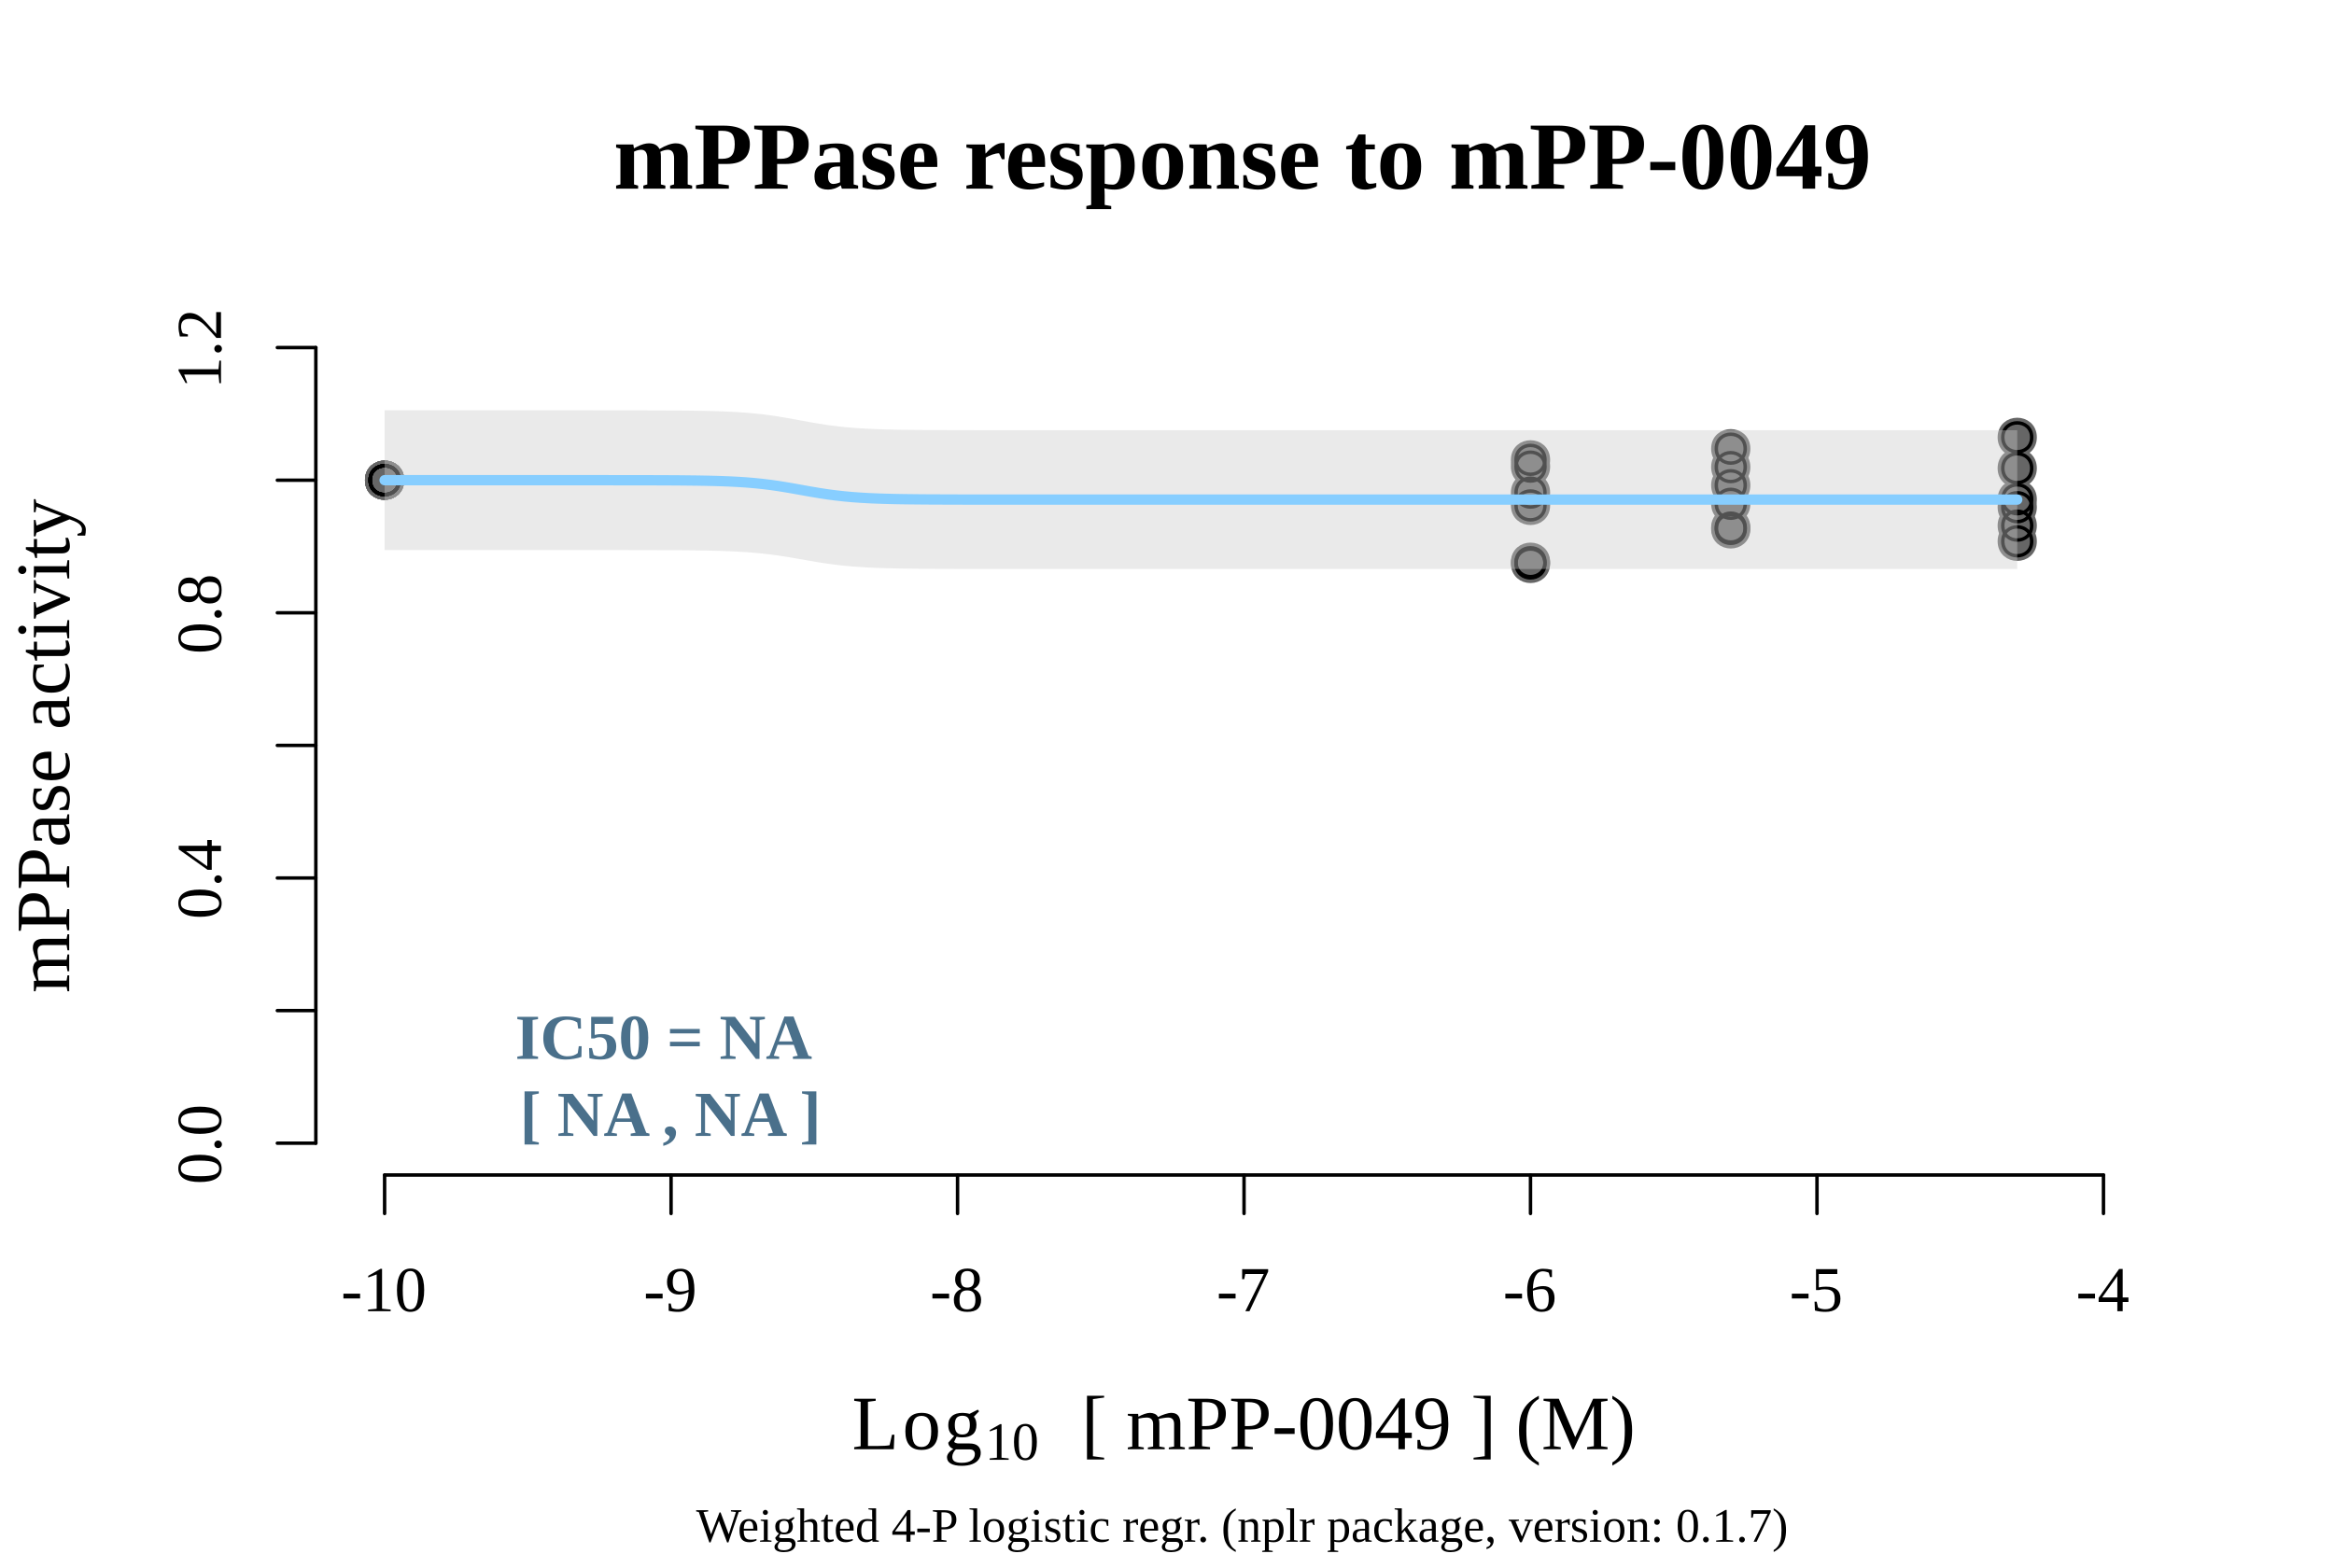<?xml version="1.0" encoding="UTF-8"?>
<svg xmlns="http://www.w3.org/2000/svg" xmlns:xlink="http://www.w3.org/1999/xlink" width="509pt" height="342pt" viewBox="0 0 509 342" version="1.1">
<defs>
<g>
<symbol overflow="visible" id="glyph0-0">
<path style="stroke:none;" d=""/>
</symbol>
<symbol overflow="visible" id="glyph0-1">
<path style="stroke:none;" d="M 0.516 -2.781 L 0.516 -3.828 L 4.156 -3.828 L 4.156 -2.781 Z M 0.516 -2.781 "/>
</symbol>
<symbol overflow="visible" id="glyph0-2">
<path style="stroke:none;" d="M 4.281 -0.547 L 6.156 -0.359 L 6.156 0 L 1.234 0 L 1.234 -0.359 L 3.109 -0.547 L 3.109 -8.031 L 1.266 -7.359 L 1.266 -7.719 L 3.938 -9.25 L 4.281 -9.25 Z M 4.281 -0.547 "/>
</symbol>
<symbol overflow="visible" id="glyph0-3">
<path style="stroke:none;" d="M 6.469 -4.625 C 6.469 -1.445 5.461 0.141 3.453 0.141 C 2.492 0.141 1.766 -0.266 1.266 -1.078 C 0.773 -1.891 0.531 -3.07 0.531 -4.625 C 0.531 -6.133 0.773 -7.289 1.266 -8.094 C 1.766 -8.906 2.516 -9.312 3.516 -9.312 C 4.484 -9.312 5.219 -8.91 5.719 -8.109 C 6.219 -7.316 6.469 -6.156 6.469 -4.625 Z M 5.203 -4.625 C 5.203 -6.094 5.062 -7.148 4.781 -7.797 C 4.508 -8.441 4.066 -8.766 3.453 -8.766 C 2.867 -8.766 2.445 -8.457 2.188 -7.844 C 1.926 -7.238 1.797 -6.164 1.797 -4.625 C 1.797 -3.07 1.926 -1.977 2.188 -1.344 C 2.445 -0.719 2.867 -0.406 3.453 -0.406 C 4.055 -0.406 4.5 -0.734 4.781 -1.391 C 5.062 -2.055 5.203 -3.133 5.203 -4.625 Z M 5.203 -4.625 "/>
</symbol>
<symbol overflow="visible" id="glyph0-4">
<path style="stroke:none;" d="M 0.453 -6.375 C 0.453 -7.289 0.707 -8 1.219 -8.5 C 1.738 -9.008 2.469 -9.266 3.406 -9.266 C 4.445 -9.266 5.207 -8.891 5.688 -8.141 C 6.176 -7.391 6.422 -6.211 6.422 -4.609 C 6.422 -3.066 6.109 -1.891 5.484 -1.078 C 4.859 -0.266 3.984 0.141 2.859 0.141 C 2.117 0.141 1.438 0.062 0.812 -0.094 L 0.812 -1.688 L 1.266 -1.688 L 1.5 -0.703 C 1.645 -0.629 1.836 -0.566 2.078 -0.516 C 2.328 -0.461 2.578 -0.438 2.828 -0.438 C 3.555 -0.438 4.113 -0.754 4.5 -1.391 C 4.895 -2.035 5.113 -2.977 5.156 -4.219 C 4.469 -3.832 3.766 -3.641 3.047 -3.641 C 2.242 -3.641 1.609 -3.879 1.141 -4.359 C 0.68 -4.836 0.453 -5.508 0.453 -6.375 Z M 3.422 -8.719 C 2.273 -8.719 1.703 -7.926 1.703 -6.344 C 1.703 -5.645 1.836 -5.129 2.109 -4.797 C 2.391 -4.461 2.816 -4.297 3.391 -4.297 C 3.973 -4.297 4.566 -4.414 5.172 -4.656 C 5.172 -6.062 5.031 -7.086 4.75 -7.734 C 4.477 -8.391 4.035 -8.719 3.422 -8.719 Z M 3.422 -8.719 "/>
</symbol>
<symbol overflow="visible" id="glyph0-5">
<path style="stroke:none;" d="M 6.188 -6.938 C 6.188 -6.438 6.062 -6.008 5.812 -5.656 C 5.57 -5.312 5.242 -5.047 4.828 -4.859 C 5.348 -4.672 5.75 -4.367 6.031 -3.953 C 6.32 -3.547 6.469 -3.051 6.469 -2.469 C 6.469 -1.602 6.223 -0.953 5.734 -0.516 C 5.242 -0.078 4.484 0.141 3.453 0.141 C 1.504 0.141 0.531 -0.727 0.531 -2.469 C 0.531 -3.082 0.676 -3.586 0.969 -3.984 C 1.258 -4.379 1.656 -4.672 2.156 -4.859 C 1.758 -5.047 1.438 -5.312 1.188 -5.656 C 0.938 -6 0.812 -6.426 0.812 -6.938 C 0.812 -7.688 1.039 -8.27 1.5 -8.688 C 1.969 -9.102 2.641 -9.312 3.516 -9.312 C 4.359 -9.312 5.016 -9.102 5.484 -8.688 C 5.953 -8.281 6.188 -7.695 6.188 -6.938 Z M 5.234 -2.469 C 5.234 -3.195 5.086 -3.723 4.797 -4.047 C 4.516 -4.379 4.066 -4.547 3.453 -4.547 C 2.859 -4.547 2.426 -4.391 2.156 -4.078 C 1.895 -3.766 1.766 -3.227 1.766 -2.469 C 1.766 -1.695 1.898 -1.16 2.172 -0.859 C 2.441 -0.555 2.867 -0.406 3.453 -0.406 C 4.066 -0.406 4.516 -0.562 4.797 -0.875 C 5.086 -1.195 5.234 -1.727 5.234 -2.469 Z M 4.953 -6.938 C 4.953 -7.562 4.828 -8.02 4.578 -8.312 C 4.336 -8.613 3.969 -8.766 3.469 -8.766 C 2.988 -8.766 2.629 -8.617 2.391 -8.328 C 2.16 -8.047 2.047 -7.582 2.047 -6.938 C 2.047 -6.301 2.16 -5.844 2.391 -5.562 C 2.617 -5.289 2.977 -5.156 3.469 -5.156 C 3.977 -5.156 4.352 -5.297 4.594 -5.578 C 4.832 -5.859 4.953 -6.312 4.953 -6.938 Z M 4.953 -6.938 "/>
</symbol>
<symbol overflow="visible" id="glyph0-6">
<path style="stroke:none;" d="M 1.375 -7 L 0.922 -7 L 0.922 -9.172 L 6.594 -9.172 L 6.594 -8.641 L 2.516 0 L 1.625 0 L 5.641 -8.125 L 1.609 -8.125 Z M 1.375 -7 "/>
</symbol>
<symbol overflow="visible" id="glyph0-7">
<path style="stroke:none;" d="M 6.578 -2.844 C 6.578 -1.895 6.336 -1.16 5.859 -0.641 C 5.379 -0.117 4.688 0.141 3.781 0.141 C 2.75 0.141 1.961 -0.258 1.422 -1.062 C 0.879 -1.863 0.609 -3.02 0.609 -4.531 C 0.609 -5.508 0.75 -6.359 1.031 -7.078 C 1.32 -7.797 1.723 -8.336 2.234 -8.703 C 2.754 -9.078 3.352 -9.266 4.031 -9.266 C 4.695 -9.266 5.359 -9.188 6.016 -9.031 L 6.016 -7.453 L 5.578 -7.453 L 5.328 -8.391 C 5.18 -8.473 4.977 -8.547 4.719 -8.609 C 4.469 -8.672 4.238 -8.703 4.031 -8.703 C 3.363 -8.703 2.844 -8.379 2.469 -7.734 C 2.102 -7.086 1.898 -6.145 1.859 -4.906 C 2.609 -5.289 3.359 -5.484 4.109 -5.484 C 4.91 -5.484 5.52 -5.254 5.938 -4.797 C 6.363 -4.348 6.578 -3.695 6.578 -2.844 Z M 3.75 -0.406 C 4.301 -0.406 4.695 -0.582 4.938 -0.938 C 5.188 -1.301 5.312 -1.895 5.312 -2.719 C 5.312 -3.457 5.191 -3.992 4.953 -4.328 C 4.723 -4.66 4.352 -4.828 3.844 -4.828 C 3.219 -4.828 2.555 -4.711 1.859 -4.484 C 1.859 -3.098 2.016 -2.07 2.328 -1.406 C 2.641 -0.738 3.113 -0.406 3.75 -0.406 Z M 3.75 -0.406 "/>
</symbol>
<symbol overflow="visible" id="glyph0-8">
<path style="stroke:none;" d="M 3.312 -5.359 C 4.375 -5.359 5.16 -5.141 5.672 -4.703 C 6.191 -4.273 6.453 -3.617 6.453 -2.734 C 6.453 -1.805 6.172 -1.094 5.609 -0.594 C 5.047 -0.102 4.242 0.141 3.203 0.141 C 2.336 0.141 1.566 0.039 0.891 -0.156 L 0.812 -2.078 L 1.266 -2.078 L 1.578 -0.797 C 1.773 -0.691 2.016 -0.602 2.297 -0.531 C 2.578 -0.469 2.844 -0.438 3.094 -0.438 C 3.812 -0.438 4.344 -0.602 4.688 -0.938 C 5.031 -1.281 5.203 -1.852 5.203 -2.656 C 5.203 -3.219 5.129 -3.645 4.984 -3.938 C 4.836 -4.227 4.602 -4.441 4.281 -4.578 C 3.957 -4.711 3.531 -4.781 3 -4.781 C 2.582 -4.781 2.176 -4.727 1.781 -4.625 L 1.125 -4.625 L 1.125 -9.172 L 5.766 -9.172 L 5.766 -8.125 L 1.734 -8.125 L 1.734 -5.203 C 2.223 -5.305 2.75 -5.359 3.312 -5.359 Z M 3.312 -5.359 "/>
</symbol>
<symbol overflow="visible" id="glyph0-9">
<path style="stroke:none;" d="M 5.531 -2.016 L 5.531 0 L 4.359 0 L 4.359 -2.016 L 0.281 -2.016 L 0.281 -2.922 L 4.75 -9.219 L 5.531 -9.219 L 5.531 -3 L 6.781 -3 L 6.781 -2.016 Z M 4.359 -7.609 L 4.328 -7.609 L 1.047 -3 L 4.359 -3 Z M 4.359 -7.609 "/>
</symbol>
<symbol overflow="visible" id="glyph1-0">
<path style="stroke:none;" d=""/>
</symbol>
<symbol overflow="visible" id="glyph1-1">
<path style="stroke:none;" d="M -4.625 -6.469 C -1.445 -6.469 0.141 -5.461 0.141 -3.453 C 0.141 -2.492 -0.266 -1.766 -1.078 -1.266 C -1.891 -0.773 -3.07 -0.531 -4.625 -0.531 C -6.133 -0.531 -7.289 -0.773 -8.094 -1.266 C -8.906 -1.766 -9.312 -2.516 -9.312 -3.516 C -9.312 -4.484 -8.91 -5.219 -8.109 -5.719 C -7.316 -6.219 -6.156 -6.469 -4.625 -6.469 Z M -4.625 -5.203 C -6.094 -5.203 -7.148 -5.062 -7.797 -4.781 C -8.441 -4.508 -8.766 -4.066 -8.766 -3.453 C -8.766 -2.867 -8.457 -2.445 -7.844 -2.188 C -7.238 -1.926 -6.164 -1.797 -4.625 -1.797 C -3.07 -1.797 -1.977 -1.926 -1.344 -2.188 C -0.719 -2.445 -0.406 -2.867 -0.406 -3.453 C -0.406 -4.055 -0.734 -4.5 -1.391 -4.781 C -2.055 -5.062 -3.133 -5.203 -4.625 -5.203 Z M -4.625 -5.203 "/>
</symbol>
<symbol overflow="visible" id="glyph1-2">
<path style="stroke:none;" d="M -0.625 -2.578 C -0.406 -2.578 -0.211 -2.5 -0.047 -2.344 C 0.117 -2.188 0.203 -1.988 0.203 -1.75 C 0.203 -1.508 0.117 -1.312 -0.047 -1.156 C -0.211 -1 -0.406 -0.922 -0.625 -0.922 C -0.863 -0.922 -1.062 -1 -1.219 -1.156 C -1.375 -1.32 -1.453 -1.52 -1.453 -1.75 C -1.453 -1.977 -1.375 -2.172 -1.219 -2.328 C -1.062 -2.492 -0.863 -2.578 -0.625 -2.578 Z M -0.625 -2.578 "/>
</symbol>
<symbol overflow="visible" id="glyph1-3">
<path style="stroke:none;" d="M -2.016 -5.531 L 0 -5.531 L 0 -4.359 L -2.016 -4.359 L -2.016 -0.281 L -2.922 -0.281 L -9.219 -4.75 L -9.219 -5.531 L -3 -5.531 L -3 -6.781 L -2.016 -6.781 Z M -7.609 -4.359 L -7.609 -4.328 L -3 -1.047 L -3 -4.359 Z M -7.609 -4.359 "/>
</symbol>
<symbol overflow="visible" id="glyph1-4">
<path style="stroke:none;" d="M -6.938 -6.188 C -6.438 -6.188 -6.008 -6.062 -5.656 -5.812 C -5.312 -5.57 -5.047 -5.242 -4.859 -4.828 C -4.672 -5.348 -4.367 -5.75 -3.953 -6.031 C -3.547 -6.32 -3.051 -6.469 -2.469 -6.469 C -1.602 -6.469 -0.953 -6.223 -0.516 -5.734 C -0.078 -5.242 0.141 -4.484 0.141 -3.453 C 0.141 -1.504 -0.727 -0.531 -2.469 -0.531 C -3.082 -0.531 -3.586 -0.676 -3.984 -0.969 C -4.379 -1.258 -4.672 -1.656 -4.859 -2.156 C -5.047 -1.758 -5.312 -1.438 -5.656 -1.188 C -6 -0.938 -6.426 -0.812 -6.938 -0.812 C -7.688 -0.812 -8.27 -1.039 -8.688 -1.5 C -9.102 -1.969 -9.312 -2.641 -9.312 -3.516 C -9.312 -4.359 -9.102 -5.016 -8.688 -5.484 C -8.281 -5.953 -7.695 -6.188 -6.938 -6.188 Z M -2.469 -5.234 C -3.195 -5.234 -3.723 -5.086 -4.047 -4.797 C -4.379 -4.516 -4.547 -4.066 -4.547 -3.453 C -4.547 -2.859 -4.391 -2.426 -4.078 -2.156 C -3.766 -1.895 -3.227 -1.766 -2.469 -1.766 C -1.695 -1.766 -1.16 -1.898 -0.859 -2.172 C -0.555 -2.441 -0.406 -2.867 -0.406 -3.453 C -0.406 -4.066 -0.562 -4.516 -0.875 -4.797 C -1.195 -5.086 -1.727 -5.234 -2.469 -5.234 Z M -6.938 -4.953 C -7.562 -4.953 -8.02 -4.828 -8.312 -4.578 C -8.613 -4.336 -8.766 -3.969 -8.766 -3.469 C -8.766 -2.988 -8.617 -2.629 -8.328 -2.391 C -8.047 -2.16 -7.582 -2.047 -6.938 -2.047 C -6.301 -2.047 -5.844 -2.16 -5.562 -2.391 C -5.289 -2.617 -5.156 -2.977 -5.156 -3.469 C -5.156 -3.977 -5.297 -4.352 -5.578 -4.594 C -5.859 -4.832 -6.312 -4.953 -6.938 -4.953 Z M -6.938 -4.953 "/>
</symbol>
<symbol overflow="visible" id="glyph1-5">
<path style="stroke:none;" d="M -0.547 -4.281 L -0.359 -6.156 L 0 -6.156 L 0 -1.234 L -0.359 -1.234 L -0.547 -3.109 L -8.031 -3.109 L -7.359 -1.266 L -7.719 -1.266 L -9.25 -3.938 L -9.25 -4.281 Z M -0.547 -4.281 "/>
</symbol>
<symbol overflow="visible" id="glyph1-6">
<path style="stroke:none;" d="M 0 -6.234 L 0 -0.609 L -1 -0.609 L -2.156 -1.891 C -2.875 -2.703 -3.453 -3.301 -3.891 -3.688 C -4.336 -4.07 -4.797 -4.348 -5.266 -4.516 C -5.734 -4.68 -6.27 -4.766 -6.875 -4.766 C -7.469 -4.766 -7.922 -4.629 -8.234 -4.359 C -8.547 -4.086 -8.703 -3.645 -8.703 -3.031 C -8.703 -2.789 -8.664 -2.539 -8.594 -2.281 C -8.531 -2.031 -8.441 -1.805 -8.328 -1.609 L -7.219 -1.375 L -7.219 -0.922 L -8.969 -0.922 C -9.164 -1.754 -9.266 -2.457 -9.266 -3.031 C -9.266 -4.039 -9.055 -4.797 -8.641 -5.297 C -8.223 -5.797 -7.633 -6.047 -6.875 -6.047 C -6.363 -6.047 -5.879 -5.945 -5.422 -5.75 C -4.973 -5.551 -4.523 -5.242 -4.078 -4.828 C -3.629 -4.422 -3 -3.742 -2.188 -2.797 C -1.844 -2.391 -1.461 -1.961 -1.047 -1.516 L -1.047 -6.234 Z M 0 -6.234 "/>
</symbol>
<symbol overflow="visible" id="glyph2-0">
<path style="stroke:none;" d=""/>
</symbol>
<symbol overflow="visible" id="glyph2-1">
<path style="stroke:none;" d="M 4.453 -8.797 L 5.141 -9.156 C 6.098 -9.645 6.957 -9.891 7.719 -9.891 C 8.863 -9.891 9.629 -9.473 10.016 -8.641 C 11.422 -9.473 12.602 -9.891 13.562 -9.891 C 15.301 -9.891 16.172 -8.945 16.172 -7.062 L 16.172 -0.922 L 17.141 -0.672 L 17.141 0 L 12.344 0 L 12.344 -0.672 L 13.203 -0.922 L 13.203 -6.656 C 13.203 -7.227 13.094 -7.676 12.875 -8 C 12.656 -8.32 12.316 -8.484 11.859 -8.484 C 11.359 -8.484 10.812 -8.336 10.219 -8.047 C 10.289 -7.766 10.328 -7.438 10.328 -7.062 L 10.328 -0.922 L 11.297 -0.672 L 11.297 0 L 6.5 0 L 6.5 -0.672 L 7.359 -0.922 L 7.359 -6.656 C 7.359 -7.227 7.25 -7.676 7.031 -8 C 6.812 -8.32 6.473 -8.484 6.016 -8.484 C 5.566 -8.484 5.051 -8.348 4.469 -8.078 L 4.469 -0.922 L 5.359 -0.672 L 5.359 0 L 0.562 0 L 0.562 -0.672 L 1.5 -0.922 L 1.5 -8.719 L 0.562 -8.969 L 0.562 -9.641 L 4.312 -9.641 Z M 4.453 -8.797 "/>
</symbol>
<symbol overflow="visible" id="glyph2-2">
<path style="stroke:none;" d="M 8.938 -9.688 C 8.938 -10.781 8.734 -11.539 8.328 -11.969 C 7.922 -12.406 7.203 -12.625 6.172 -12.625 L 5.359 -12.625 L 5.359 -6.516 L 6.219 -6.516 C 7.164 -6.516 7.852 -6.754 8.281 -7.234 C 8.719 -7.711 8.938 -8.531 8.938 -9.688 Z M 5.359 -5.391 L 5.359 -1.031 L 7.656 -0.75 L 7.656 0 L 0.5 0 L 0.5 -0.75 L 2.125 -1.031 L 2.125 -12.734 L 0.359 -13 L 0.359 -13.75 L 6.422 -13.75 C 8.367 -13.75 9.82 -13.422 10.781 -12.766 C 11.75 -12.117 12.234 -11.098 12.234 -9.703 C 12.234 -6.828 10.555 -5.391 7.203 -5.391 Z M 5.359 -5.391 "/>
</symbol>
<symbol overflow="visible" id="glyph2-3">
<path style="stroke:none;" d="M 5.594 -9.859 C 8.008 -9.859 9.219 -8.969 9.219 -7.188 L 9.219 -0.922 L 10.188 -0.672 L 10.188 0 L 6.641 0 L 6.406 -0.734 C 5.875 -0.367 5.391 -0.125 4.953 0 C 4.523 0.133 4.094 0.203 3.656 0.203 C 1.664 0.203 0.672 -0.754 0.672 -2.672 C 0.672 -3.391 0.816 -3.969 1.109 -4.406 C 1.41 -4.844 1.836 -5.164 2.391 -5.375 C 2.941 -5.582 3.812 -5.695 5 -5.719 L 6.25 -5.75 L 6.25 -7.156 C 6.25 -8.32 5.773 -8.906 4.828 -8.906 C 4.254 -8.906 3.613 -8.727 2.906 -8.375 L 2.516 -7.172 L 1.828 -7.172 L 1.828 -9.5 C 2.867 -9.656 3.629 -9.754 4.109 -9.797 C 4.598 -9.836 5.094 -9.859 5.594 -9.859 Z M 6.25 -4.844 L 5.391 -4.812 C 4.734 -4.781 4.273 -4.602 4.016 -4.281 C 3.754 -3.957 3.625 -3.441 3.625 -2.734 C 3.625 -2.148 3.727 -1.719 3.938 -1.438 C 4.145 -1.164 4.41 -1.031 4.734 -1.031 C 5.203 -1.031 5.707 -1.148 6.25 -1.391 Z M 6.25 -4.844 "/>
</symbol>
<symbol overflow="visible" id="glyph2-4">
<path style="stroke:none;" d="M 7.656 -3.062 C 7.656 -1.988 7.328 -1.176 6.672 -0.625 C 6.016 -0.07 5.055 0.203 3.797 0.203 C 3.273 0.203 2.703 0.145 2.078 0.031 C 1.453 -0.082 0.977 -0.195 0.656 -0.312 L 0.656 -2.938 L 1.328 -2.938 L 1.719 -1.594 C 1.957 -1.352 2.27 -1.148 2.656 -0.984 C 3.051 -0.828 3.453 -0.75 3.859 -0.75 C 4.453 -0.75 4.895 -0.875 5.188 -1.125 C 5.477 -1.383 5.625 -1.711 5.625 -2.109 C 5.625 -2.484 5.484 -2.785 5.203 -3.016 C 4.922 -3.242 4.305 -3.504 3.359 -3.797 C 2.367 -4.098 1.664 -4.516 1.25 -5.047 C 0.844 -5.586 0.641 -6.25 0.641 -7.031 C 0.641 -7.906 0.961 -8.598 1.609 -9.109 C 2.254 -9.629 3.094 -9.891 4.125 -9.891 C 4.82 -9.891 5.77 -9.789 6.969 -9.594 L 6.969 -7.125 L 6.281 -7.125 L 5.953 -8.25 C 5.754 -8.445 5.473 -8.609 5.109 -8.734 C 4.754 -8.867 4.422 -8.938 4.109 -8.938 C 3.609 -8.938 3.238 -8.832 3 -8.625 C 2.77 -8.426 2.656 -8.148 2.656 -7.797 C 2.656 -7.441 2.801 -7.145 3.094 -6.906 C 3.383 -6.676 3.988 -6.426 4.906 -6.156 C 5.906 -5.844 6.613 -5.438 7.031 -4.938 C 7.445 -4.438 7.656 -3.812 7.656 -3.062 Z M 7.656 -3.062 "/>
</symbol>
<symbol overflow="visible" id="glyph2-5">
<path style="stroke:none;" d="M 5.062 -9.875 C 6.375 -9.875 7.32 -9.523 7.906 -8.828 C 8.488 -8.129 8.781 -7.047 8.781 -5.578 L 8.781 -4.734 L 3.719 -4.734 L 3.719 -4.578 C 3.719 -3.555 3.801 -2.828 3.969 -2.391 C 4.133 -1.961 4.398 -1.633 4.766 -1.406 C 5.141 -1.188 5.645 -1.078 6.281 -1.078 C 6.883 -1.078 7.645 -1.176 8.562 -1.375 L 8.562 -0.578 C 8.188 -0.359 7.695 -0.176 7.094 -0.031 C 6.5 0.113 5.922 0.188 5.359 0.188 C 3.773 0.188 2.602 -0.223 1.844 -1.047 C 1.094 -1.867 0.719 -3.145 0.719 -4.875 C 0.719 -6.551 1.078 -7.801 1.797 -8.625 C 2.516 -9.457 3.602 -9.875 5.062 -9.875 Z M 4.953 -8.844 C 4.547 -8.844 4.238 -8.617 4.031 -8.172 C 3.832 -7.723 3.734 -6.938 3.734 -5.812 L 5.969 -5.812 C 5.969 -6.727 5.938 -7.375 5.875 -7.75 C 5.812 -8.125 5.707 -8.398 5.562 -8.578 C 5.414 -8.754 5.211 -8.844 4.953 -8.844 Z M 4.953 -8.844 "/>
</symbol>
<symbol overflow="visible" id="glyph2-6">
<path style="stroke:none;" d=""/>
</symbol>
<symbol overflow="visible" id="glyph2-7">
<path style="stroke:none;" d="M 4.734 -7.641 C 5.461 -8.461 6.117 -9.051 6.703 -9.406 C 7.297 -9.77 7.832 -9.953 8.312 -9.953 L 8.875 -9.953 L 8.875 -6.422 L 8.297 -6.422 L 7.688 -7.719 C 7.258 -7.719 6.77 -7.625 6.219 -7.438 C 5.676 -7.25 5.195 -7.031 4.781 -6.781 L 4.781 -0.922 L 6.328 -0.672 L 6.328 0 L 0.562 0 L 0.562 -0.672 L 1.812 -0.922 L 1.812 -8.719 L 0.562 -8.969 L 0.562 -9.641 L 4.609 -9.641 Z M 4.734 -7.641 "/>
</symbol>
<symbol overflow="visible" id="glyph2-8">
<path style="stroke:none;" d="M 4.188 -9.141 C 4.926 -9.641 5.816 -9.891 6.859 -9.891 C 8.203 -9.891 9.195 -9.492 9.844 -8.703 C 10.5 -7.922 10.828 -6.688 10.828 -5 C 10.828 -3.312 10.445 -2.02 9.688 -1.125 C 8.926 -0.238 7.836 0.203 6.422 0.203 C 5.691 0.203 4.957 0.109 4.219 -0.078 C 4.258 0.379 4.281 0.891 4.281 1.453 L 4.281 3.547 L 5.703 3.797 L 5.703 4.469 L 0.281 4.469 L 0.281 3.797 L 1.328 3.547 L 1.328 -8.719 L 0.266 -8.969 L 0.266 -9.641 L 4.172 -9.641 Z M 7.828 -4.922 C 7.828 -7.473 7.234 -8.75 6.047 -8.75 C 5.41 -8.75 4.82 -8.625 4.281 -8.375 L 4.281 -1.094 C 4.832 -0.945 5.41 -0.875 6.016 -0.875 C 7.223 -0.875 7.828 -2.223 7.828 -4.922 Z M 7.828 -4.922 "/>
</symbol>
<symbol overflow="visible" id="glyph2-9">
<path style="stroke:none;" d="M 9.703 -4.875 C 9.703 -3.145 9.328 -1.863 8.578 -1.031 C 7.836 -0.207 6.707 0.203 5.188 0.203 C 3.707 0.203 2.602 -0.211 1.875 -1.047 C 1.156 -1.891 0.797 -3.164 0.797 -4.875 C 0.797 -6.57 1.16 -7.832 1.891 -8.656 C 2.629 -9.477 3.754 -9.891 5.266 -9.891 C 6.797 -9.891 7.914 -9.461 8.625 -8.609 C 9.344 -7.766 9.703 -6.52 9.703 -4.875 Z M 6.703 -4.875 C 6.703 -6.375 6.586 -7.41 6.359 -7.984 C 6.141 -8.566 5.754 -8.859 5.203 -8.859 C 4.68 -8.859 4.316 -8.582 4.109 -8.031 C 3.898 -7.477 3.797 -6.426 3.797 -4.875 C 3.797 -3.289 3.898 -2.219 4.109 -1.656 C 4.328 -1.102 4.691 -0.828 5.203 -0.828 C 5.742 -0.828 6.129 -1.117 6.359 -1.703 C 6.586 -2.297 6.703 -3.352 6.703 -4.875 Z M 6.703 -4.875 "/>
</symbol>
<symbol overflow="visible" id="glyph2-10">
<path style="stroke:none;" d="M 4.453 -8.797 L 5.141 -9.156 C 6.098 -9.645 6.961 -9.891 7.734 -9.891 C 9.504 -9.891 10.391 -8.945 10.391 -7.062 L 10.391 -0.922 L 11.359 -0.672 L 11.359 0 L 6.578 0 L 6.578 -0.672 L 7.438 -0.922 L 7.438 -6.656 C 7.438 -7.227 7.312 -7.676 7.062 -8 C 6.82 -8.32 6.477 -8.484 6.031 -8.484 C 5.508 -8.484 4.988 -8.363 4.469 -8.125 L 4.469 -0.922 L 5.359 -0.672 L 5.359 0 L 0.562 0 L 0.562 -0.672 L 1.5 -0.922 L 1.5 -8.719 L 0.562 -8.969 L 0.562 -9.641 L 4.312 -9.641 Z M 4.453 -8.797 "/>
</symbol>
<symbol overflow="visible" id="glyph2-11">
<path style="stroke:none;" d="M 4.484 0.203 C 3.566 0.203 2.852 -0.004 2.344 -0.422 C 1.844 -0.836 1.594 -1.438 1.594 -2.219 L 1.594 -8.578 L 0.344 -8.578 L 0.344 -9.234 L 1.828 -9.641 L 3.031 -11.828 L 4.562 -11.828 L 4.562 -9.641 L 6.594 -9.641 L 6.594 -8.578 L 4.562 -8.578 L 4.562 -2.406 C 4.562 -1.969 4.648 -1.633 4.828 -1.406 C 5.016 -1.176 5.258 -1.062 5.562 -1.062 C 5.926 -1.062 6.375 -1.117 6.906 -1.234 L 6.906 -0.359 C 6.695 -0.211 6.344 -0.082 5.844 0.031 C 5.352 0.145 4.898 0.203 4.484 0.203 Z M 4.484 0.203 "/>
</symbol>
<symbol overflow="visible" id="glyph2-12">
<path style="stroke:none;" d="M 0.766 -4.047 L 0.766 -5.828 L 6.219 -5.828 L 6.219 -4.047 Z M 0.766 -4.047 "/>
</symbol>
<symbol overflow="visible" id="glyph2-13">
<path style="stroke:none;" d="M 9.703 -6.938 C 9.703 -2.176 8.195 0.203 5.188 0.203 C 3.738 0.203 2.645 -0.406 1.906 -1.625 C 1.164 -2.844 0.797 -4.613 0.797 -6.938 C 0.797 -9.207 1.164 -10.945 1.906 -12.156 C 2.645 -13.363 3.766 -13.969 5.266 -13.969 C 6.711 -13.969 7.812 -13.367 8.562 -12.172 C 9.32 -10.984 9.703 -9.238 9.703 -6.938 Z M 6.703 -6.938 C 6.703 -9.062 6.582 -10.594 6.344 -11.531 C 6.102 -12.469 5.723 -12.938 5.203 -12.938 C 4.703 -12.938 4.344 -12.484 4.125 -11.578 C 3.906 -10.672 3.797 -9.125 3.797 -6.938 C 3.797 -4.707 3.906 -3.129 4.125 -2.203 C 4.344 -1.285 4.703 -0.828 5.203 -0.828 C 5.711 -0.828 6.086 -1.297 6.328 -2.234 C 6.578 -3.18 6.703 -4.75 6.703 -6.938 Z M 6.703 -6.938 "/>
</symbol>
<symbol overflow="visible" id="glyph2-14">
<path style="stroke:none;" d="M 8.734 -2.719 L 8.734 0 L 5.984 0 L 5.984 -2.719 L 0.281 -2.719 L 0.281 -4.391 L 6.484 -13.828 L 8.734 -13.828 L 8.734 -4.812 L 10.109 -4.812 L 10.109 -2.719 Z M 5.984 -8.891 C 5.984 -9.648 6.016 -10.375 6.078 -11.062 L 1.984 -4.812 L 5.984 -4.812 Z M 5.984 -8.891 "/>
</symbol>
<symbol overflow="visible" id="glyph2-15">
<path style="stroke:none;" d="M 0.578 -9.562 C 0.578 -10.957 0.973 -12.031 1.766 -12.781 C 2.566 -13.531 3.68 -13.906 5.109 -13.906 C 6.711 -13.906 7.883 -13.336 8.625 -12.203 C 9.363 -11.078 9.734 -9.312 9.734 -6.906 C 9.734 -5.363 9.516 -4.062 9.078 -3 C 8.648 -1.945 8.031 -1.148 7.219 -0.609 C 6.406 -0.066 5.426 0.203 4.281 0.203 C 3.145 0.203 2.082 0.055 1.094 -0.234 L 1.094 -3.359 L 1.984 -3.359 L 2.438 -1.375 C 2.676 -1.207 2.957 -1.07 3.281 -0.969 C 3.613 -0.875 3.938 -0.828 4.25 -0.828 C 4.988 -0.828 5.562 -1.242 5.969 -2.078 C 6.383 -2.922 6.629 -4.133 6.703 -5.719 C 5.984 -5.469 5.273 -5.344 4.578 -5.344 C 3.336 -5.344 2.359 -5.711 1.641 -6.453 C 0.93 -7.191 0.578 -8.227 0.578 -9.562 Z M 3.594 -9.516 C 3.594 -7.555 4.125 -6.578 5.188 -6.578 C 5.707 -6.578 6.223 -6.641 6.734 -6.766 L 6.734 -6.906 C 6.734 -8.883 6.613 -10.375 6.375 -11.375 C 6.133 -12.375 5.719 -12.875 5.125 -12.875 C 4.102 -12.875 3.594 -11.754 3.594 -9.516 Z M 3.594 -9.516 "/>
</symbol>
<symbol overflow="visible" id="glyph3-0">
<path style="stroke:none;" d=""/>
</symbol>
<symbol overflow="visible" id="glyph3-1">
<path style="stroke:none;" d="M 5.172 -10.562 L 3.484 -10.344 L 3.484 -0.703 L 5.641 -0.703 C 6.805 -0.703 7.66 -0.758 8.203 -0.875 L 8.719 -3.156 L 9.25 -3.156 L 9.109 0 L 0.484 0 L 0.484 -0.438 L 1.891 -0.656 L 1.891 -10.344 L 0.484 -10.562 L 0.484 -11 L 5.172 -11 Z M 5.172 -10.562 "/>
</symbol>
<symbol overflow="visible" id="glyph3-2">
<path style="stroke:none;" d="M 7.766 -3.891 C 7.766 -1.191 6.562 0.156 4.156 0.156 C 2.988 0.156 2.109 -0.188 1.516 -0.875 C 0.93 -1.57 0.641 -2.578 0.641 -3.891 C 0.641 -5.191 0.93 -6.188 1.516 -6.875 C 2.109 -7.57 3.008 -7.922 4.219 -7.922 C 5.383 -7.922 6.266 -7.582 6.859 -6.906 C 7.461 -6.227 7.766 -5.223 7.766 -3.891 Z M 6.281 -3.891 C 6.281 -5.078 6.109 -5.938 5.766 -6.469 C 5.422 -7 4.883 -7.266 4.156 -7.266 C 3.438 -7.266 2.914 -7.008 2.594 -6.5 C 2.27 -5.988 2.109 -5.117 2.109 -3.891 C 2.109 -2.648 2.27 -1.77 2.594 -1.25 C 2.926 -0.738 3.445 -0.484 4.156 -0.484 C 4.875 -0.484 5.406 -0.75 5.75 -1.281 C 6.102 -1.82 6.281 -2.691 6.281 -3.891 Z M 6.281 -3.891 "/>
</symbol>
<symbol overflow="visible" id="glyph3-3">
<path style="stroke:none;" d="M 7.141 -5.281 C 7.141 -4.383 6.875 -3.707 6.344 -3.25 C 5.812 -2.801 5.047 -2.578 4.047 -2.578 C 3.598 -2.578 3.188 -2.617 2.812 -2.703 L 2.281 -1.625 C 2.301 -1.539 2.41 -1.457 2.609 -1.375 C 2.805 -1.289 3.051 -1.25 3.344 -1.25 L 5.625 -1.25 C 6.457 -1.25 7.07 -1.066 7.469 -0.703 C 7.875 -0.336 8.078 0.156 8.078 0.781 C 8.078 1.363 7.914 1.863 7.594 2.281 C 7.281 2.707 6.812 3.035 6.188 3.266 C 5.57 3.504 4.82 3.625 3.938 3.625 C 2.895 3.625 2.098 3.461 1.547 3.141 C 0.992 2.816 0.719 2.359 0.719 1.766 C 0.719 1.473 0.816 1.188 1.016 0.906 C 1.211 0.625 1.57 0.297 2.094 -0.078 C 1.781 -0.18 1.52 -0.359 1.312 -0.609 C 1.102 -0.867 1 -1.141 1 -1.422 L 2.281 -2.891 C 1.426 -3.297 1 -4.094 1 -5.281 C 1 -6.113 1.266 -6.758 1.797 -7.219 C 2.328 -7.688 3.102 -7.922 4.125 -7.922 C 4.32 -7.922 4.578 -7.898 4.891 -7.859 C 5.211 -7.816 5.457 -7.766 5.625 -7.703 L 7.438 -8.625 L 7.719 -8.266 L 6.578 -7.094 C 6.953 -6.676 7.141 -6.07 7.141 -5.281 Z M 6.797 1.047 C 6.797 0.734 6.695 0.488 6.5 0.312 C 6.312 0.133 6.023 0.047 5.641 0.047 L 2.656 0.047 C 2.426 0.242 2.238 0.492 2.094 0.797 C 1.945 1.098 1.875 1.383 1.875 1.656 C 1.875 2.125 2.039 2.457 2.375 2.656 C 2.719 2.863 3.238 2.969 3.938 2.969 C 4.852 2.969 5.555 2.797 6.047 2.453 C 6.547 2.117 6.797 1.648 6.797 1.047 Z M 4.062 -3.203 C 4.664 -3.203 5.086 -3.375 5.328 -3.719 C 5.578 -4.062 5.703 -4.582 5.703 -5.281 C 5.703 -6 5.57 -6.516 5.312 -6.828 C 5.062 -7.141 4.648 -7.297 4.078 -7.297 C 3.504 -7.297 3.082 -7.141 2.812 -6.828 C 2.551 -6.516 2.422 -6 2.422 -5.281 C 2.422 -4.551 2.551 -4.02 2.812 -3.688 C 3.07 -3.363 3.488 -3.203 4.062 -3.203 Z M 4.062 -3.203 "/>
</symbol>
<symbol overflow="visible" id="glyph3-4">
<path style="stroke:none;" d="M 1.25 2.25 L 1.25 -11.656 L 4.984 -11.656 L 4.984 -11.266 L 2.547 -10.938 L 2.547 1.531 L 4.984 1.859 L 4.984 2.25 Z M 1.25 2.25 "/>
</symbol>
<symbol overflow="visible" id="glyph3-5">
<path style="stroke:none;" d=""/>
</symbol>
<symbol overflow="visible" id="glyph3-6">
<path style="stroke:none;" d="M 2.672 -7.094 C 3.078 -7.32 3.508 -7.516 3.969 -7.672 C 4.438 -7.836 4.844 -7.922 5.188 -7.922 C 5.562 -7.922 5.91 -7.848 6.234 -7.703 C 6.555 -7.555 6.797 -7.328 6.953 -7.016 C 7.379 -7.254 7.875 -7.461 8.438 -7.641 C 9 -7.828 9.469 -7.922 9.844 -7.922 C 11.156 -7.922 11.812 -7.16 11.812 -5.641 L 11.812 -0.578 L 12.797 -0.375 L 12.797 0 L 9.297 0 L 9.297 -0.375 L 10.453 -0.578 L 10.453 -5.5 C 10.453 -6.438 10.016 -6.906 9.141 -6.906 C 8.992 -6.906 8.828 -6.895 8.641 -6.875 C 8.453 -6.852 8.266 -6.828 8.078 -6.797 C 7.891 -6.773 7.707 -6.742 7.531 -6.703 C 7.363 -6.672 7.223 -6.645 7.109 -6.625 C 7.191 -6.32 7.234 -5.992 7.234 -5.641 L 7.234 -0.578 L 8.406 -0.375 L 8.406 0 L 4.734 0 L 4.734 -0.375 L 5.875 -0.578 L 5.875 -5.5 C 5.875 -5.945 5.758 -6.289 5.531 -6.531 C 5.301 -6.781 4.953 -6.906 4.484 -6.906 C 4.004 -6.906 3.406 -6.828 2.688 -6.672 L 2.688 -0.578 L 3.844 -0.375 L 3.844 0 L 0.359 0 L 0.359 -0.375 L 1.328 -0.578 L 1.328 -7.141 L 0.359 -7.344 L 0.359 -7.703 L 2.609 -7.703 Z M 2.672 -7.094 "/>
</symbol>
<symbol overflow="visible" id="glyph3-7">
<path style="stroke:none;" d="M 7.031 -7.75 C 7.031 -8.645 6.82 -9.285 6.406 -9.672 C 5.988 -10.066 5.281 -10.266 4.281 -10.266 L 3.484 -10.266 L 3.484 -5.047 L 4.328 -5.047 C 5.254 -5.047 5.938 -5.254 6.375 -5.672 C 6.812 -6.098 7.031 -6.789 7.031 -7.75 Z M 3.484 -4.312 L 3.484 -0.656 L 5.219 -0.438 L 5.219 0 L 0.594 0 L 0.594 -0.438 L 1.891 -0.656 L 1.891 -10.344 L 0.484 -10.562 L 0.484 -11 L 4.641 -11 C 7.328 -11 8.672 -9.922 8.672 -7.766 C 8.672 -6.629 8.328 -5.77 7.641 -5.188 C 6.961 -4.602 5.988 -4.312 4.719 -4.312 Z M 3.484 -4.312 "/>
</symbol>
<symbol overflow="visible" id="glyph3-8">
<path style="stroke:none;" d="M 0.625 -3.328 L 0.625 -4.578 L 4.984 -4.578 L 4.984 -3.328 Z M 0.625 -3.328 "/>
</symbol>
<symbol overflow="visible" id="glyph3-9">
<path style="stroke:none;" d="M 7.766 -5.547 C 7.766 -1.742 6.562 0.156 4.156 0.156 C 2.988 0.156 2.109 -0.328 1.516 -1.297 C 0.93 -2.266 0.641 -3.68 0.641 -5.547 C 0.641 -7.367 0.93 -8.758 1.516 -9.719 C 2.109 -10.688 3.008 -11.172 4.219 -11.172 C 5.375 -11.172 6.254 -10.691 6.859 -9.734 C 7.461 -8.785 7.766 -7.391 7.766 -5.547 Z M 6.25 -5.547 C 6.25 -7.305 6.082 -8.57 5.75 -9.344 C 5.414 -10.125 4.883 -10.516 4.156 -10.516 C 3.438 -10.516 2.922 -10.145 2.609 -9.406 C 2.305 -8.676 2.156 -7.391 2.156 -5.547 C 2.156 -3.68 2.312 -2.367 2.625 -1.609 C 2.938 -0.859 3.445 -0.484 4.156 -0.484 C 4.875 -0.484 5.398 -0.879 5.734 -1.672 C 6.078 -2.473 6.25 -3.766 6.25 -5.547 Z M 6.25 -5.547 "/>
</symbol>
<symbol overflow="visible" id="glyph3-10">
<path style="stroke:none;" d="M 6.641 -2.422 L 6.641 0 L 5.234 0 L 5.234 -2.422 L 0.328 -2.422 L 0.328 -3.516 L 5.703 -11.062 L 6.641 -11.062 L 6.641 -3.594 L 8.141 -3.594 L 8.141 -2.422 Z M 5.234 -9.125 L 5.188 -9.125 L 1.25 -3.594 L 5.234 -3.594 Z M 5.234 -9.125 "/>
</symbol>
<symbol overflow="visible" id="glyph3-11">
<path style="stroke:none;" d="M 0.547 -7.641 C 0.547 -8.742 0.852 -9.598 1.469 -10.203 C 2.082 -10.816 2.953 -11.125 4.078 -11.125 C 5.336 -11.125 6.254 -10.672 6.828 -9.766 C 7.41 -8.867 7.703 -7.457 7.703 -5.531 C 7.703 -3.688 7.328 -2.273 6.578 -1.297 C 5.836 -0.328 4.785 0.156 3.422 0.156 C 2.535 0.156 1.719 0.066 0.969 -0.109 L 0.969 -2.016 L 1.516 -2.016 L 1.797 -0.844 C 1.973 -0.758 2.207 -0.68 2.5 -0.609 C 2.789 -0.547 3.086 -0.516 3.391 -0.516 C 4.266 -0.516 4.938 -0.898 5.406 -1.672 C 5.883 -2.441 6.145 -3.57 6.188 -5.062 C 5.363 -4.594 4.52 -4.359 3.656 -4.359 C 2.688 -4.359 1.926 -4.645 1.375 -5.219 C 0.82 -5.801 0.547 -6.609 0.547 -7.641 Z M 4.094 -10.469 C 2.727 -10.469 2.047 -9.516 2.047 -7.609 C 2.047 -6.773 2.207 -6.156 2.531 -5.75 C 2.863 -5.352 3.375 -5.156 4.062 -5.156 C 4.77 -5.156 5.484 -5.301 6.203 -5.594 C 6.203 -7.27 6.035 -8.5 5.703 -9.281 C 5.367 -10.07 4.832 -10.469 4.094 -10.469 Z M 4.094 -10.469 "/>
</symbol>
<symbol overflow="visible" id="glyph3-12">
<path style="stroke:none;" d="M 0.609 2.25 L 0.609 1.859 L 3.047 1.531 L 3.047 -10.938 L 0.609 -11.266 L 0.609 -11.656 L 4.344 -11.656 L 4.344 2.25 Z M 0.609 2.25 "/>
</symbol>
<symbol overflow="visible" id="glyph3-13">
<path style="stroke:none;" d="M 2.328 -4.047 C 2.328 -2.629 2.422 -1.5 2.609 -0.656 C 2.797 0.188 3.094 0.898 3.5 1.484 C 3.914 2.066 4.43 2.535 5.047 2.891 L 5.047 3.578 C 3.961 3.004 3.113 2.375 2.5 1.688 C 1.895 1.008 1.445 0.211 1.156 -0.703 C 0.875 -1.629 0.734 -2.742 0.734 -4.047 C 0.734 -5.348 0.875 -6.457 1.156 -7.375 C 1.445 -8.289 1.895 -9.086 2.5 -9.766 C 3.102 -10.441 3.953 -11.07 5.047 -11.656 L 5.047 -10.969 C 4.379 -10.582 3.848 -10.086 3.453 -9.484 C 3.066 -8.891 2.781 -8.191 2.594 -7.391 C 2.414 -6.598 2.328 -5.484 2.328 -4.047 Z M 2.328 -4.047 "/>
</symbol>
<symbol overflow="visible" id="glyph3-14">
<path style="stroke:none;" d="M 7.062 0 L 6.781 0 L 2.75 -9.453 L 2.75 -0.656 L 4.234 -0.438 L 4.234 0 L 0.484 0 L 0.484 -0.438 L 1.891 -0.656 L 1.891 -10.344 L 0.484 -10.562 L 0.484 -11 L 3.812 -11 L 7.391 -2.625 L 11.297 -11 L 14.438 -11 L 14.438 -10.562 L 13.031 -10.344 L 13.031 -0.656 L 14.438 -0.438 L 14.438 0 L 9.984 0 L 9.984 -0.438 L 11.453 -0.656 L 11.453 -9.453 Z M 7.062 0 "/>
</symbol>
<symbol overflow="visible" id="glyph3-15">
<path style="stroke:none;" d="M 0.547 3.578 L 0.547 2.891 C 1.16 2.535 1.672 2.066 2.078 1.484 C 2.492 0.898 2.797 0.188 2.984 -0.656 C 3.172 -1.5 3.266 -2.629 3.266 -4.047 C 3.266 -5.484 3.172 -6.598 2.984 -7.391 C 2.805 -8.191 2.52 -8.891 2.125 -9.484 C 1.738 -10.086 1.211 -10.582 0.547 -10.969 L 0.547 -11.656 C 1.641 -11.07 2.488 -10.441 3.094 -9.766 C 3.695 -9.086 4.141 -8.289 4.422 -7.375 C 4.711 -6.457 4.859 -5.348 4.859 -4.047 C 4.859 -2.742 4.711 -1.629 4.422 -0.703 C 4.141 0.211 3.695 1.008 3.094 1.688 C 2.488 2.363 1.641 2.992 0.547 3.578 Z M 0.547 3.578 "/>
</symbol>
<symbol overflow="visible" id="glyph4-0">
<path style="stroke:none;" d=""/>
</symbol>
<symbol overflow="visible" id="glyph4-1">
<path style="stroke:none;" d="M 3.609 -0.453 L 5.172 -0.297 L 5.172 0 L 1.031 0 L 1.031 -0.297 L 2.609 -0.453 L 2.609 -6.75 L 1.062 -6.188 L 1.062 -6.484 L 3.297 -7.766 L 3.609 -7.766 Z M 3.609 -0.453 "/>
</symbol>
<symbol overflow="visible" id="glyph4-2">
<path style="stroke:none;" d="M 5.438 -3.891 C 5.438 -1.223 4.594 0.109 2.906 0.109 C 2.094 0.109 1.477 -0.227 1.062 -0.906 C 0.656 -1.594 0.453 -2.586 0.453 -3.891 C 0.453 -5.16 0.656 -6.133 1.062 -6.812 C 1.477 -7.488 2.109 -7.828 2.953 -7.828 C 3.766 -7.828 4.379 -7.488 4.797 -6.812 C 5.223 -6.145 5.438 -5.172 5.438 -3.891 Z M 4.375 -3.891 C 4.375 -5.117 4.254 -6.004 4.016 -6.547 C 3.785 -7.086 3.414 -7.359 2.906 -7.359 C 2.406 -7.359 2.047 -7.102 1.828 -6.594 C 1.609 -6.082 1.5 -5.18 1.5 -3.891 C 1.5 -2.586 1.609 -1.672 1.828 -1.141 C 2.055 -0.609 2.414 -0.344 2.906 -0.344 C 3.414 -0.344 3.785 -0.617 4.016 -1.172 C 4.254 -1.734 4.375 -2.641 4.375 -3.891 Z M 4.375 -3.891 "/>
</symbol>
<symbol overflow="visible" id="glyph5-0">
<path style="stroke:none;" d="M 0.562 0 L 0.562 -11.188 L 5.016 -11.188 L 5.016 0 Z M 1.109 -0.562 L 4.469 -0.562 L 4.469 -10.641 L 1.109 -10.641 Z M 1.109 -0.562 "/>
</symbol>
<symbol overflow="visible" id="glyph5-1">
<path style="stroke:none;" d=""/>
</symbol>
<symbol overflow="visible" id="glyph6-0">
<path style="stroke:none;" d=""/>
</symbol>
<symbol overflow="visible" id="glyph6-1">
<path style="stroke:none;" d="M -7.094 -2.672 C -7.32 -3.078 -7.516 -3.508 -7.672 -3.969 C -7.836 -4.438 -7.922 -4.844 -7.922 -5.188 C -7.922 -5.562 -7.848 -5.91 -7.703 -6.234 C -7.555 -6.555 -7.328 -6.797 -7.016 -6.953 C -7.254 -7.379 -7.461 -7.875 -7.641 -8.438 C -7.828 -9 -7.922 -9.469 -7.922 -9.844 C -7.922 -11.156 -7.16 -11.812 -5.641 -11.812 L -0.578 -11.812 L -0.375 -12.797 L 0 -12.797 L 0 -9.297 L -0.375 -9.297 L -0.578 -10.453 L -5.5 -10.453 C -6.438 -10.453 -6.906 -10.016 -6.906 -9.141 C -6.906 -8.992 -6.895 -8.828 -6.875 -8.641 C -6.852 -8.453 -6.828 -8.266 -6.797 -8.078 C -6.773 -7.891 -6.742 -7.707 -6.703 -7.531 C -6.672 -7.363 -6.645 -7.223 -6.625 -7.109 C -6.32 -7.191 -5.992 -7.234 -5.641 -7.234 L -0.578 -7.234 L -0.375 -8.406 L 0 -8.406 L 0 -4.734 L -0.375 -4.734 L -0.578 -5.875 L -5.5 -5.875 C -5.945 -5.875 -6.289 -5.758 -6.531 -5.531 C -6.781 -5.301 -6.906 -4.953 -6.906 -4.484 C -6.906 -4.004 -6.828 -3.406 -6.672 -2.688 L -0.578 -2.688 L -0.375 -3.844 L 0 -3.844 L 0 -0.359 L -0.375 -0.359 L -0.578 -1.328 L -7.141 -1.328 L -7.344 -0.359 L -7.703 -0.359 L -7.703 -2.609 Z M -7.094 -2.672 "/>
</symbol>
<symbol overflow="visible" id="glyph6-2">
<path style="stroke:none;" d="M -7.75 -7.031 C -8.645 -7.031 -9.285 -6.82 -9.672 -6.406 C -10.066 -5.988 -10.266 -5.281 -10.266 -4.281 L -10.266 -3.484 L -5.047 -3.484 L -5.047 -4.328 C -5.047 -5.254 -5.254 -5.938 -5.672 -6.375 C -6.098 -6.812 -6.789 -7.031 -7.75 -7.031 Z M -4.312 -3.484 L -0.656 -3.484 L -0.438 -5.219 L 0 -5.219 L 0 -0.594 L -0.438 -0.594 L -0.656 -1.891 L -10.344 -1.891 L -10.562 -0.484 L -11 -0.484 L -11 -4.641 C -11 -7.328 -9.922 -8.672 -7.766 -8.672 C -6.629 -8.672 -5.77 -8.328 -5.188 -7.641 C -4.602 -6.961 -4.312 -5.988 -4.312 -4.719 Z M -4.312 -3.484 "/>
</symbol>
<symbol overflow="visible" id="glyph6-3">
<path style="stroke:none;" d="M -7.875 -3.812 C -7.875 -4.656 -7.703 -5.273 -7.359 -5.672 C -7.016 -6.066 -6.488 -6.266 -5.781 -6.266 L -0.578 -6.266 L -0.375 -7.219 L 0 -7.219 L 0 -5.109 L -0.766 -4.953 C -0.148 -4.328 0.156 -3.531 0.156 -2.562 C 0.156 -1.25 -0.602 -0.594 -2.125 -0.594 C -2.645 -0.594 -3.07 -0.691 -3.406 -0.891 C -3.738 -1.086 -3.992 -1.406 -4.172 -1.844 C -4.348 -2.281 -4.445 -2.914 -4.469 -3.75 L -4.5 -4.906 L -5.703 -4.906 C -6.234 -4.906 -6.625 -4.805 -6.875 -4.609 C -7.133 -4.422 -7.266 -4.125 -7.266 -3.719 C -7.266 -3.164 -7.133 -2.664 -6.875 -2.219 L -5.906 -1.938 L -5.906 -1.469 L -7.594 -1.469 C -7.781 -2.363 -7.875 -3.145 -7.875 -3.812 Z M -3.922 -4.906 L -3.891 -3.828 C -3.867 -3.098 -3.727 -2.602 -3.469 -2.344 C -3.207 -2.082 -2.781 -1.953 -2.188 -1.953 C -1.219 -1.953 -0.734 -2.344 -0.734 -3.125 C -0.734 -3.5 -0.773 -3.82 -0.859 -4.094 C -0.953 -4.363 -1.062 -4.633 -1.188 -4.906 Z M -3.922 -4.906 "/>
</symbol>
<symbol overflow="visible" id="glyph6-4">
<path style="stroke:none;" d="M -2.172 -5.938 C -1.398 -5.938 -0.816 -5.691 -0.422 -5.203 C -0.035 -4.723 0.156 -4.008 0.156 -3.062 C 0.156 -2.676 0.113 -2.25 0.031 -1.781 C -0.039 -1.32 -0.125 -0.961 -0.219 -0.703 L -2.109 -0.703 L -2.109 -1.078 L -1.047 -1.469 C -0.672 -1.883 -0.484 -2.422 -0.484 -3.078 C -0.484 -4.141 -0.938 -4.672 -1.844 -4.672 C -2.508 -4.672 -2.984 -4.25 -3.266 -3.406 L -3.516 -2.688 C -3.691 -2.133 -3.875 -1.727 -4.062 -1.469 C -4.25 -1.219 -4.477 -1.023 -4.75 -0.891 C -5.02 -0.754 -5.344 -0.688 -5.719 -0.688 C -6.395 -0.688 -6.93 -0.914 -7.328 -1.375 C -7.723 -1.844 -7.922 -2.469 -7.922 -3.25 C -7.922 -3.812 -7.832 -4.52 -7.656 -5.375 L -5.984 -5.375 L -5.984 -4.984 L -6.875 -4.641 C -7.133 -4.348 -7.266 -3.891 -7.266 -3.266 C -7.266 -2.828 -7.156 -2.488 -6.938 -2.25 C -6.719 -2.02 -6.422 -1.906 -6.047 -1.906 C -5.734 -1.906 -5.469 -2.008 -5.25 -2.219 C -5.039 -2.438 -4.863 -2.758 -4.719 -3.188 C -4.445 -3.988 -4.25 -4.508 -4.125 -4.75 C -4 -5 -3.844 -5.207 -3.656 -5.375 C -3.477 -5.551 -3.27 -5.688 -3.031 -5.781 C -2.801 -5.883 -2.516 -5.938 -2.172 -5.938 Z M -2.172 -5.938 "/>
</symbol>
<symbol overflow="visible" id="glyph6-5">
<path style="stroke:none;" d="M -3.875 -2.125 L -3.734 -2.125 C -2.973 -2.125 -2.383 -2.207 -1.969 -2.375 C -1.551 -2.539 -1.234 -2.797 -1.016 -3.141 C -0.797 -3.492 -0.688 -3.953 -0.688 -4.516 C -0.688 -4.816 -0.711 -5.164 -0.766 -5.562 C -0.816 -5.969 -0.867 -6.301 -0.922 -6.562 L -0.469 -6.562 C -0.301 -6.301 -0.156 -5.945 -0.031 -5.5 C 0.094 -5.051 0.156 -4.594 0.156 -4.125 C 0.156 -2.926 -0.16 -2.047 -0.797 -1.484 C -1.441 -0.93 -2.477 -0.656 -3.906 -0.656 C -5.258 -0.656 -6.266 -0.938 -6.922 -1.5 C -7.586 -2.062 -7.922 -2.863 -7.922 -3.906 C -7.922 -5.883 -6.797 -6.875 -4.547 -6.875 L -3.875 -6.875 Z M -7.266 -3.906 C -7.266 -3.344 -7.031 -2.91 -6.562 -2.609 C -6.102 -2.305 -5.426 -2.156 -4.531 -2.156 L -4.531 -5.453 C -5.508 -5.453 -6.207 -5.32 -6.625 -5.062 C -7.051 -4.812 -7.266 -4.426 -7.266 -3.906 Z M -7.266 -3.906 "/>
</symbol>
<symbol overflow="visible" id="glyph6-6">
<path style="stroke:none;" d=""/>
</symbol>
<symbol overflow="visible" id="glyph6-7">
<path style="stroke:none;" d="M -0.469 -6.938 C -0.27 -6.664 -0.113 -6.297 0 -5.828 C 0.102 -5.359 0.156 -4.879 0.156 -4.391 C 0.156 -1.891 -1.195 -0.641 -3.906 -0.641 C -5.195 -0.641 -6.188 -0.957 -6.875 -1.594 C -7.57 -2.227 -7.922 -3.141 -7.922 -4.328 C -7.922 -5.066 -7.832 -5.875 -7.656 -6.75 L -5.516 -6.75 L -5.516 -6.297 L -6.875 -5.953 C -7.133 -5.492 -7.266 -4.945 -7.266 -4.312 C -7.266 -2.844 -6.145 -2.109 -3.906 -2.109 C -2.75 -2.109 -1.922 -2.332 -1.422 -2.781 C -0.93 -3.227 -0.688 -3.922 -0.688 -4.859 C -0.688 -5.648 -0.773 -6.344 -0.953 -6.938 Z M -0.469 -6.938 "/>
</symbol>
<symbol overflow="visible" id="glyph6-8">
<path style="stroke:none;" d="M 0.156 -2.734 C 0.156 -2.211 0.004 -1.82 -0.297 -1.562 C -0.609 -1.301 -1.047 -1.172 -1.609 -1.172 L -7.016 -1.172 L -7.016 -0.156 L -7.391 -0.156 L -7.703 -1.188 L -9.453 -2.016 L -9.453 -2.531 L -7.703 -2.531 L -7.703 -4.297 L -7.016 -4.297 L -7.016 -2.531 L -1.766 -2.531 C -1.41 -2.531 -1.141 -2.609 -0.953 -2.766 C -0.773 -2.93 -0.688 -3.145 -0.688 -3.406 C -0.688 -3.727 -0.727 -4.113 -0.812 -4.562 L -0.281 -4.562 C -0.156 -4.375 -0.051 -4.098 0.031 -3.734 C 0.113 -3.379 0.156 -3.047 0.156 -2.734 Z M 0.156 -2.734 "/>
</symbol>
<symbol overflow="visible" id="glyph6-9">
<path style="stroke:none;" d="M -10.234 -3.109 C -9.984 -3.109 -9.77 -3.02 -9.594 -2.844 C -9.426 -2.664 -9.344 -2.457 -9.344 -2.219 C -9.344 -1.977 -9.426 -1.77 -9.594 -1.594 C -9.77 -1.414 -9.984 -1.328 -10.234 -1.328 C -10.473 -1.328 -10.68 -1.414 -10.859 -1.594 C -11.035 -1.77 -11.125 -1.977 -11.125 -2.219 C -11.125 -2.457 -11.035 -2.664 -10.859 -2.844 C -10.68 -3.02 -10.473 -3.109 -10.234 -3.109 Z M -0.578 -3.031 L -0.375 -4.344 L 0 -4.344 L 0 -0.359 L -0.375 -0.359 L -0.578 -1.672 L -7.141 -1.672 L -7.344 -0.578 L -7.703 -0.578 L -7.703 -3.031 Z M -0.578 -3.031 "/>
</symbol>
<symbol overflow="visible" id="glyph6-10">
<path style="stroke:none;" d="M 0.156 -4.562 L 0.156 -3.969 L -7.141 -0.781 L -7.344 0 L -7.703 0 L -7.703 -3.594 L -7.344 -3.594 L -7.125 -2.375 L -1.797 -4.625 L -7.141 -6.766 L -7.344 -5.547 L -7.703 -5.547 L -7.703 -8.406 L -7.344 -8.406 L -7.172 -7.656 Z M 0.156 -4.562 "/>
</symbol>
<symbol overflow="visible" id="glyph6-11">
<path style="stroke:none;" d="M 3.625 -1.625 C 3.625 -1.207 3.578 -0.789 3.484 -0.375 L 1.812 -0.375 L 1.812 -0.75 L 2.594 -1.031 C 2.719 -1.195 2.781 -1.43 2.781 -1.734 C 2.781 -2.016 2.695 -2.273 2.531 -2.516 C 2.375 -2.754 2.133 -2.973 1.812 -3.172 C 1.488 -3.379 0.91 -3.629 0.078 -3.922 L -7.141 -1 L -7.344 -0.203 L -7.703 -0.203 L -7.703 -3.781 L -7.344 -3.781 L -7.125 -2.562 L -1.734 -4.656 L -7.141 -6.672 L -7.344 -5.469 L -7.703 -5.469 L -7.703 -8.328 L -7.344 -8.328 L -7.172 -7.531 L 0.484 -4.516 C 1.391 -4.16 2.035 -3.852 2.422 -3.594 C 2.816 -3.332 3.113 -3.039 3.312 -2.719 C 3.52 -2.406 3.625 -2.039 3.625 -1.625 Z M 3.625 -1.625 "/>
</symbol>
<symbol overflow="visible" id="glyph7-0">
<path style="stroke:none;" d=""/>
</symbol>
<symbol overflow="visible" id="glyph7-1">
<path style="stroke:none;" d="M 7.047 0.156 L 6.766 0.156 L 4.984 -4.578 L 3.156 0.156 L 2.891 0.156 L 0.609 -6.469 L 0.016 -6.609 L 0.016 -6.875 L 2.641 -6.875 L 2.641 -6.609 L 1.625 -6.469 L 3.266 -1.625 L 5.109 -6.391 L 5.344 -6.391 L 7.125 -1.625 L 8.688 -6.469 L 7.609 -6.609 L 7.609 -6.875 L 9.891 -6.875 L 9.891 -6.609 L 9.297 -6.469 Z M 7.047 0.156 "/>
</symbol>
<symbol overflow="visible" id="glyph7-2">
<path style="stroke:none;" d="M 1.328 -2.422 L 1.328 -2.328 C 1.328 -1.859 1.379 -1.492 1.484 -1.234 C 1.586 -0.973 1.75 -0.773 1.969 -0.641 C 2.188 -0.504 2.473 -0.438 2.828 -0.438 C 3.016 -0.438 3.234 -0.445 3.484 -0.469 C 3.734 -0.5 3.941 -0.535 4.109 -0.578 L 4.109 -0.297 C 3.941 -0.191 3.719 -0.098 3.438 -0.016 C 3.156 0.066 2.867 0.109 2.578 0.109 C 1.828 0.109 1.273 -0.094 0.922 -0.5 C 0.578 -0.906 0.406 -1.555 0.406 -2.453 C 0.406 -3.285 0.582 -3.91 0.938 -4.328 C 1.289 -4.742 1.797 -4.953 2.453 -4.953 C 3.68 -4.953 4.297 -4.25 4.297 -2.844 L 4.297 -2.422 Z M 2.453 -4.531 C 2.086 -4.531 1.812 -4.383 1.625 -4.094 C 1.438 -3.812 1.344 -3.391 1.344 -2.828 L 3.406 -2.828 C 3.406 -3.441 3.328 -3.879 3.172 -4.141 C 3.016 -4.398 2.773 -4.531 2.453 -4.531 Z M 2.453 -4.531 "/>
</symbol>
<symbol overflow="visible" id="glyph7-3">
<path style="stroke:none;" d="M 1.938 -6.391 C 1.938 -6.242 1.879 -6.113 1.766 -6 C 1.66 -5.895 1.535 -5.844 1.391 -5.844 C 1.234 -5.844 1.098 -5.895 0.984 -6 C 0.879 -6.113 0.828 -6.242 0.828 -6.391 C 0.828 -6.547 0.879 -6.676 0.984 -6.781 C 1.098 -6.895 1.234 -6.953 1.391 -6.953 C 1.535 -6.953 1.66 -6.895 1.766 -6.781 C 1.879 -6.676 1.938 -6.547 1.938 -6.391 Z M 1.891 -0.359 L 2.719 -0.234 L 2.719 0 L 0.219 0 L 0.219 -0.234 L 1.047 -0.359 L 1.047 -4.453 L 0.359 -4.594 L 0.359 -4.812 L 1.891 -4.812 Z M 1.891 -0.359 "/>
</symbol>
<symbol overflow="visible" id="glyph7-4">
<path style="stroke:none;" d="M 4.453 -3.297 C 4.453 -2.742 4.285 -2.32 3.953 -2.031 C 3.629 -1.75 3.156 -1.609 2.531 -1.609 C 2.25 -1.609 1.988 -1.633 1.75 -1.688 L 1.438 -1.016 C 1.445 -0.961 1.508 -0.91 1.625 -0.859 C 1.75 -0.805 1.906 -0.781 2.094 -0.781 L 3.516 -0.781 C 4.035 -0.781 4.422 -0.664 4.672 -0.438 C 4.922 -0.219 5.047 0.094 5.047 0.5 C 5.047 0.852 4.945 1.16 4.75 1.422 C 4.551 1.691 4.258 1.898 3.875 2.047 C 3.488 2.191 3.02 2.266 2.469 2.266 C 1.812 2.266 1.312 2.16 0.969 1.953 C 0.625 1.754 0.453 1.473 0.453 1.109 C 0.453 0.922 0.516 0.738 0.641 0.562 C 0.766 0.383 0.988 0.18 1.312 -0.047 C 1.113 -0.117 0.945 -0.234 0.812 -0.391 C 0.688 -0.547 0.625 -0.711 0.625 -0.891 L 1.438 -1.812 C 0.895 -2.062 0.625 -2.555 0.625 -3.297 C 0.625 -3.828 0.789 -4.234 1.125 -4.516 C 1.457 -4.805 1.941 -4.953 2.578 -4.953 C 2.703 -4.953 2.863 -4.938 3.062 -4.906 C 3.258 -4.883 3.41 -4.852 3.516 -4.812 L 4.656 -5.391 L 4.828 -5.172 L 4.109 -4.438 C 4.336 -4.176 4.453 -3.797 4.453 -3.297 Z M 4.25 0.656 C 4.25 0.457 4.188 0.301 4.062 0.188 C 3.945 0.082 3.77 0.031 3.531 0.031 L 1.656 0.031 C 1.52 0.156 1.406 0.312 1.312 0.5 C 1.219 0.688 1.172 0.863 1.172 1.031 C 1.172 1.32 1.273 1.531 1.484 1.656 C 1.703 1.789 2.031 1.859 2.469 1.859 C 3.039 1.859 3.477 1.75 3.781 1.531 C 4.094 1.32 4.25 1.031 4.25 0.656 Z M 2.547 -2 C 2.922 -2 3.18 -2.102 3.328 -2.312 C 3.484 -2.531 3.562 -2.859 3.562 -3.297 C 3.562 -3.754 3.484 -4.078 3.328 -4.266 C 3.172 -4.461 2.91 -4.562 2.547 -4.562 C 2.191 -4.562 1.93 -4.461 1.766 -4.266 C 1.598 -4.066 1.516 -3.742 1.516 -3.297 C 1.516 -2.848 1.594 -2.52 1.75 -2.312 C 1.914 -2.102 2.18 -2 2.547 -2 Z M 2.547 -2 "/>
</symbol>
<symbol overflow="visible" id="glyph7-5">
<path style="stroke:none;" d="M 1.672 -5.203 C 1.672 -4.848 1.66 -4.594 1.641 -4.438 C 1.879 -4.57 2.156 -4.691 2.469 -4.797 C 2.781 -4.898 3.047 -4.953 3.266 -4.953 C 3.68 -4.953 3.992 -4.828 4.203 -4.578 C 4.422 -4.336 4.531 -3.988 4.531 -3.531 L 4.531 -0.359 L 5.109 -0.234 L 5.109 0 L 3.031 0 L 3.031 -0.234 L 3.672 -0.359 L 3.672 -3.469 C 3.672 -4.051 3.391 -4.344 2.828 -4.344 C 2.504 -4.344 2.117 -4.297 1.672 -4.203 L 1.672 -0.359 L 2.328 -0.234 L 2.328 0 L 0.203 0 L 0.203 -0.234 L 0.828 -0.359 L 0.828 -6.938 L 0.109 -7.062 L 0.109 -7.281 L 1.672 -7.281 Z M 1.672 -5.203 "/>
</symbol>
<symbol overflow="visible" id="glyph7-6">
<path style="stroke:none;" d="M 1.719 0.109 C 1.383 0.109 1.133 0.008 0.969 -0.188 C 0.812 -0.383 0.734 -0.66 0.734 -1.016 L 0.734 -4.391 L 0.109 -4.391 L 0.109 -4.625 L 0.75 -4.812 L 1.266 -5.906 L 1.578 -5.906 L 1.578 -4.812 L 2.688 -4.812 L 2.688 -4.391 L 1.578 -4.391 L 1.578 -1.109 C 1.578 -0.879 1.629 -0.707 1.734 -0.594 C 1.836 -0.488 1.973 -0.438 2.141 -0.438 C 2.336 -0.438 2.578 -0.461 2.859 -0.516 L 2.859 -0.172 C 2.734 -0.098 2.555 -0.035 2.328 0.016 C 2.109 0.078 1.906 0.109 1.719 0.109 Z M 1.719 0.109 "/>
</symbol>
<symbol overflow="visible" id="glyph7-7">
<path style="stroke:none;" d="M 3.703 -0.359 C 3.316 -0.047 2.867 0.109 2.359 0.109 C 1.035 0.109 0.375 -0.711 0.375 -2.359 C 0.375 -3.203 0.562 -3.844 0.938 -4.281 C 1.312 -4.727 1.859 -4.953 2.578 -4.953 C 2.953 -4.953 3.328 -4.91 3.703 -4.828 C 3.68 -4.941 3.672 -5.227 3.672 -5.688 L 3.672 -6.938 L 2.859 -7.062 L 2.859 -7.281 L 4.531 -7.281 L 4.531 -0.359 L 5.125 -0.234 L 5.125 0 L 3.766 0 Z M 1.297 -2.359 C 1.297 -1.711 1.406 -1.227 1.625 -0.906 C 1.844 -0.594 2.18 -0.438 2.641 -0.438 C 3.023 -0.438 3.367 -0.5 3.672 -0.625 L 3.672 -4.438 C 3.367 -4.5 3.023 -4.531 2.641 -4.531 C 1.742 -4.531 1.297 -3.805 1.297 -2.359 Z M 1.297 -2.359 "/>
</symbol>
<symbol overflow="visible" id="glyph7-8">
<path style="stroke:none;" d=""/>
</symbol>
<symbol overflow="visible" id="glyph7-9">
<path style="stroke:none;" d="M 4.156 -1.516 L 4.156 0 L 3.266 0 L 3.266 -1.516 L 0.203 -1.516 L 0.203 -2.188 L 3.562 -6.906 L 4.156 -6.906 L 4.156 -2.25 L 5.094 -2.25 L 5.094 -1.516 Z M 3.266 -5.703 L 3.25 -5.703 L 0.781 -2.25 L 3.266 -2.25 Z M 3.266 -5.703 "/>
</symbol>
<symbol overflow="visible" id="glyph7-10">
<path style="stroke:none;" d="M 0.391 -2.078 L 0.391 -2.859 L 3.125 -2.859 L 3.125 -2.078 Z M 0.391 -2.078 "/>
</symbol>
<symbol overflow="visible" id="glyph7-11">
<path style="stroke:none;" d="M 4.406 -4.844 C 4.406 -5.406 4.27 -5.805 4 -6.047 C 3.738 -6.285 3.297 -6.406 2.672 -6.406 L 2.172 -6.406 L 2.172 -3.156 L 2.703 -3.156 C 3.285 -3.156 3.711 -3.285 3.984 -3.547 C 4.266 -3.816 4.406 -4.25 4.406 -4.844 Z M 2.172 -2.703 L 2.172 -0.406 L 3.266 -0.266 L 3.266 0 L 0.375 0 L 0.375 -0.266 L 1.188 -0.406 L 1.188 -6.469 L 0.297 -6.609 L 0.297 -6.875 L 2.891 -6.875 C 4.578 -6.875 5.422 -6.195 5.422 -4.844 C 5.422 -4.145 5.207 -3.613 4.781 -3.25 C 4.352 -2.883 3.742 -2.703 2.953 -2.703 Z M 2.172 -2.703 "/>
</symbol>
<symbol overflow="visible" id="glyph7-12">
<path style="stroke:none;" d="M 1.875 -0.359 L 2.703 -0.234 L 2.703 0 L 0.203 0 L 0.203 -0.234 L 1.031 -0.359 L 1.031 -6.938 L 0.203 -7.062 L 0.203 -7.281 L 1.875 -7.281 Z M 1.875 -0.359 "/>
</symbol>
<symbol overflow="visible" id="glyph7-13">
<path style="stroke:none;" d="M 4.844 -2.438 C 4.844 -0.738 4.094 0.109 2.594 0.109 C 1.863 0.109 1.316 -0.109 0.953 -0.547 C 0.586 -0.984 0.406 -1.613 0.406 -2.438 C 0.406 -3.25 0.586 -3.867 0.953 -4.297 C 1.316 -4.734 1.879 -4.953 2.641 -4.953 C 3.367 -4.953 3.914 -4.738 4.281 -4.312 C 4.656 -3.895 4.844 -3.27 4.844 -2.438 Z M 3.922 -2.438 C 3.922 -3.176 3.812 -3.707 3.594 -4.031 C 3.383 -4.363 3.051 -4.531 2.594 -4.531 C 2.145 -4.531 1.82 -4.367 1.625 -4.047 C 1.426 -3.734 1.328 -3.195 1.328 -2.438 C 1.328 -1.656 1.426 -1.102 1.625 -0.781 C 1.832 -0.457 2.156 -0.297 2.594 -0.297 C 3.039 -0.297 3.375 -0.461 3.594 -0.797 C 3.812 -1.141 3.922 -1.688 3.922 -2.438 Z M 3.922 -2.438 "/>
</symbol>
<symbol overflow="visible" id="glyph7-14">
<path style="stroke:none;" d="M 3.703 -1.359 C 3.703 -0.879 3.551 -0.516 3.25 -0.266 C 2.945 -0.016 2.5 0.109 1.906 0.109 C 1.664 0.109 1.398 0.082 1.109 0.031 C 0.828 -0.02 0.602 -0.078 0.438 -0.141 L 0.438 -1.328 L 0.672 -1.328 L 0.922 -0.656 C 1.18 -0.414 1.516 -0.297 1.922 -0.297 C 2.586 -0.297 2.922 -0.582 2.922 -1.156 C 2.922 -1.57 2.66 -1.867 2.141 -2.047 L 1.672 -2.188 C 1.328 -2.301 1.078 -2.414 0.922 -2.531 C 0.766 -2.656 0.645 -2.801 0.562 -2.969 C 0.477 -3.133 0.438 -3.336 0.438 -3.578 C 0.438 -4.004 0.578 -4.336 0.859 -4.578 C 1.148 -4.828 1.539 -4.953 2.031 -4.953 C 2.383 -4.953 2.828 -4.895 3.359 -4.781 L 3.359 -3.734 L 3.125 -3.734 L 2.906 -4.297 C 2.719 -4.453 2.43 -4.531 2.047 -4.531 C 1.766 -4.531 1.551 -4.461 1.406 -4.328 C 1.258 -4.191 1.188 -4.008 1.188 -3.781 C 1.188 -3.582 1.254 -3.414 1.391 -3.281 C 1.523 -3.156 1.723 -3.047 1.984 -2.953 C 2.492 -2.785 2.82 -2.66 2.969 -2.578 C 3.125 -2.504 3.254 -2.41 3.359 -2.297 C 3.473 -2.18 3.555 -2.047 3.609 -1.891 C 3.672 -1.742 3.703 -1.566 3.703 -1.359 Z M 3.703 -1.359 "/>
</symbol>
<symbol overflow="visible" id="glyph7-15">
<path style="stroke:none;" d="M 4.344 -0.297 C 4.176 -0.172 3.941 -0.07 3.641 0 C 3.348 0.07 3.051 0.109 2.75 0.109 C 1.188 0.109 0.406 -0.742 0.406 -2.453 C 0.406 -3.254 0.602 -3.867 1 -4.297 C 1.395 -4.734 1.961 -4.953 2.703 -4.953 C 3.172 -4.953 3.676 -4.895 4.219 -4.781 L 4.219 -3.453 L 3.938 -3.453 L 3.719 -4.297 C 3.438 -4.453 3.098 -4.531 2.703 -4.531 C 1.785 -4.531 1.328 -3.836 1.328 -2.453 C 1.328 -1.723 1.461 -1.203 1.734 -0.891 C 2.016 -0.586 2.445 -0.438 3.031 -0.438 C 3.531 -0.438 3.969 -0.488 4.344 -0.594 Z M 4.344 -0.297 "/>
</symbol>
<symbol overflow="visible" id="glyph7-16">
<path style="stroke:none;" d="M 3.406 -4.953 L 3.406 -3.641 L 3.188 -3.641 L 2.891 -4.203 C 2.711 -4.203 2.504 -4.18 2.266 -4.141 C 2.035 -4.098 1.836 -4.035 1.672 -3.953 L 1.672 -0.359 L 2.5 -0.234 L 2.5 0 L 0.203 0 L 0.203 -0.234 L 0.828 -0.359 L 0.828 -4.453 L 0.203 -4.594 L 0.203 -4.812 L 1.609 -4.812 L 1.656 -4.219 C 1.863 -4.383 2.141 -4.547 2.484 -4.703 C 2.836 -4.867 3.117 -4.953 3.328 -4.953 Z M 3.406 -4.953 "/>
</symbol>
<symbol overflow="visible" id="glyph7-17">
<path style="stroke:none;" d="M 1.938 -0.469 C 1.938 -0.301 1.875 -0.156 1.75 -0.031 C 1.633 0.094 1.488 0.156 1.312 0.156 C 1.133 0.156 0.984 0.094 0.859 -0.031 C 0.742 -0.156 0.688 -0.301 0.688 -0.469 C 0.688 -0.645 0.742 -0.789 0.859 -0.906 C 0.984 -1.031 1.133 -1.094 1.312 -1.094 C 1.488 -1.094 1.633 -1.031 1.75 -0.906 C 1.875 -0.789 1.938 -0.645 1.938 -0.469 Z M 1.938 -0.469 "/>
</symbol>
<symbol overflow="visible" id="glyph7-18">
<path style="stroke:none;" d="M 1.453 -2.531 C 1.453 -1.645 1.508 -0.938 1.625 -0.406 C 1.75 0.125 1.938 0.566 2.188 0.922 C 2.445 1.285 2.77 1.582 3.156 1.812 L 3.156 2.234 C 2.477 1.879 1.945 1.488 1.562 1.062 C 1.188 0.633 0.91 0.133 0.734 -0.438 C 0.555 -1.02 0.469 -1.719 0.469 -2.531 C 0.469 -3.344 0.555 -4.035 0.734 -4.609 C 0.91 -5.18 1.188 -5.676 1.562 -6.094 C 1.945 -6.52 2.477 -6.914 3.156 -7.281 L 3.156 -6.859 C 2.738 -6.617 2.406 -6.312 2.156 -5.938 C 1.914 -5.562 1.738 -5.125 1.625 -4.625 C 1.508 -4.125 1.453 -3.426 1.453 -2.531 Z M 1.453 -2.531 "/>
</symbol>
<symbol overflow="visible" id="glyph7-19">
<path style="stroke:none;" d="M 1.656 -4.438 C 1.926 -4.582 2.207 -4.703 2.5 -4.797 C 2.801 -4.898 3.051 -4.953 3.25 -4.953 C 3.664 -4.953 3.977 -4.828 4.188 -4.578 C 4.395 -4.336 4.5 -3.988 4.5 -3.531 L 4.5 -0.359 L 5.094 -0.234 L 5.094 0 L 3.016 0 L 3.016 -0.234 L 3.656 -0.359 L 3.656 -3.438 C 3.656 -3.719 3.582 -3.938 3.438 -4.094 C 3.301 -4.258 3.086 -4.344 2.797 -4.344 C 2.492 -4.344 2.117 -4.297 1.672 -4.203 L 1.672 -0.359 L 2.328 -0.234 L 2.328 0 L 0.234 0 L 0.234 -0.234 L 0.828 -0.359 L 0.828 -4.453 L 0.234 -4.594 L 0.234 -4.812 L 1.609 -4.812 Z M 1.656 -4.438 "/>
</symbol>
<symbol overflow="visible" id="glyph7-20">
<path style="stroke:none;" d="M 0.781 -4.453 L 0.234 -4.594 L 0.234 -4.812 L 1.578 -4.812 L 1.594 -4.531 C 1.738 -4.656 1.93 -4.754 2.172 -4.828 C 2.41 -4.91 2.656 -4.953 2.906 -4.953 C 3.52 -4.953 3.992 -4.738 4.328 -4.312 C 4.672 -3.883 4.844 -3.27 4.844 -2.469 C 4.844 -1.645 4.656 -1.008 4.281 -0.562 C 3.914 -0.113 3.391 0.109 2.703 0.109 C 2.316 0.109 1.945 0.066 1.594 -0.016 C 1.613 0.234 1.625 0.426 1.625 0.562 L 1.625 1.875 L 2.469 2 L 2.469 2.234 L 0.172 2.234 L 0.172 2 L 0.781 1.875 Z M 3.922 -2.469 C 3.922 -3.125 3.812 -3.609 3.594 -3.922 C 3.383 -4.242 3.062 -4.406 2.625 -4.406 C 2.227 -4.406 1.895 -4.348 1.625 -4.234 L 1.625 -0.391 C 1.926 -0.328 2.258 -0.297 2.625 -0.297 C 3.488 -0.297 3.922 -1.02 3.922 -2.469 Z M 3.922 -2.469 "/>
</symbol>
<symbol overflow="visible" id="glyph7-21">
<path style="stroke:none;" d="M 2.391 -4.922 C 2.91 -4.922 3.297 -4.812 3.547 -4.594 C 3.797 -4.383 3.922 -4.055 3.922 -3.609 L 3.922 -0.359 L 4.516 -0.234 L 4.516 0 L 3.188 0 L 3.094 -0.484 C 2.707 -0.086 2.211 0.109 1.609 0.109 C 0.785 0.109 0.375 -0.367 0.375 -1.328 C 0.375 -1.648 0.438 -1.914 0.562 -2.125 C 0.688 -2.344 0.883 -2.504 1.156 -2.609 C 1.426 -2.723 1.82 -2.785 2.344 -2.797 L 3.062 -2.812 L 3.062 -3.562 C 3.062 -3.895 3 -4.141 2.875 -4.297 C 2.758 -4.453 2.578 -4.531 2.328 -4.531 C 1.984 -4.531 1.672 -4.453 1.391 -4.297 L 1.203 -3.703 L 0.922 -3.703 L 0.922 -4.75 C 1.473 -4.863 1.961 -4.922 2.391 -4.922 Z M 3.062 -2.453 L 2.391 -2.438 C 1.93 -2.414 1.617 -2.32 1.453 -2.156 C 1.297 -2 1.219 -1.734 1.219 -1.359 C 1.219 -0.766 1.461 -0.469 1.953 -0.469 C 2.18 -0.469 2.379 -0.492 2.547 -0.547 C 2.723 -0.598 2.895 -0.664 3.062 -0.75 Z M 3.062 -2.453 "/>
</symbol>
<symbol overflow="visible" id="glyph7-22">
<path style="stroke:none;" d="M 1.766 -2.328 L 3.734 -4.453 L 3.234 -4.594 L 3.234 -4.812 L 4.938 -4.812 L 4.938 -4.594 L 4.344 -4.469 L 2.969 -3.062 L 4.734 -0.344 L 5.25 -0.234 L 5.25 0 L 3.281 0 L 3.281 -0.234 L 3.719 -0.359 L 2.391 -2.438 L 1.766 -1.75 L 1.766 -0.359 L 2.281 -0.234 L 2.281 0 L 0.297 0 L 0.297 -0.234 L 0.906 -0.359 L 0.906 -6.938 L 0.203 -7.062 L 0.203 -7.281 L 1.766 -7.281 Z M 1.766 -2.328 "/>
</symbol>
<symbol overflow="visible" id="glyph7-23">
<path style="stroke:none;" d="M 1.969 -0.25 C 1.969 0.219 1.832 0.609 1.562 0.922 C 1.289 1.242 0.906 1.473 0.406 1.609 L 0.406 1.219 C 1 1.031 1.297 0.742 1.297 0.359 C 1.297 0.285 1.27 0.223 1.219 0.172 C 1.176 0.117 1.086 0.062 0.953 0 C 0.723 -0.125 0.609 -0.297 0.609 -0.516 C 0.609 -0.703 0.664 -0.844 0.781 -0.938 C 0.895 -1.031 1.047 -1.078 1.234 -1.078 C 1.453 -1.078 1.629 -1 1.766 -0.844 C 1.898 -0.688 1.969 -0.488 1.969 -0.25 Z M 1.969 -0.25 "/>
</symbol>
<symbol overflow="visible" id="glyph7-24">
<path style="stroke:none;" d="M 2.859 0.109 L 2.469 0.109 L 0.5 -4.453 L 0 -4.594 L 0 -4.812 L 2.25 -4.812 L 2.25 -4.594 L 1.484 -4.453 L 2.891 -1.125 L 4.234 -4.453 L 3.469 -4.594 L 3.469 -4.812 L 5.25 -4.812 L 5.25 -4.594 L 4.781 -4.484 Z M 2.859 0.109 "/>
</symbol>
<symbol overflow="visible" id="glyph7-25">
<path style="stroke:none;" d="M 2.062 -0.469 C 2.062 -0.301 2.004 -0.156 1.891 -0.031 C 1.773 0.094 1.629 0.156 1.453 0.156 C 1.273 0.156 1.125 0.094 1 -0.031 C 0.883 -0.156 0.828 -0.301 0.828 -0.469 C 0.828 -0.645 0.883 -0.789 1 -0.906 C 1.125 -1.031 1.273 -1.094 1.453 -1.094 C 1.617 -1.094 1.758 -1.031 1.875 -0.906 C 2 -0.789 2.062 -0.645 2.062 -0.469 Z M 2.062 -4.312 C 2.062 -4.133 2 -3.984 1.875 -3.859 C 1.758 -3.742 1.617 -3.688 1.453 -3.688 C 1.273 -3.688 1.125 -3.742 1 -3.859 C 0.883 -3.984 0.828 -4.133 0.828 -4.312 C 0.828 -4.477 0.883 -4.617 1 -4.734 C 1.125 -4.859 1.273 -4.922 1.453 -4.922 C 1.629 -4.922 1.773 -4.859 1.891 -4.734 C 2.004 -4.617 2.062 -4.477 2.062 -4.312 Z M 2.062 -4.312 "/>
</symbol>
<symbol overflow="visible" id="glyph7-26">
<path style="stroke:none;" d="M 4.844 -3.469 C 4.844 -1.082 4.094 0.109 2.594 0.109 C 1.863 0.109 1.316 -0.191 0.953 -0.797 C 0.586 -1.41 0.406 -2.301 0.406 -3.469 C 0.406 -4.602 0.586 -5.473 0.953 -6.078 C 1.316 -6.68 1.879 -6.984 2.641 -6.984 C 3.359 -6.984 3.906 -6.68 4.281 -6.078 C 4.656 -5.484 4.844 -4.613 4.844 -3.469 Z M 3.906 -3.469 C 3.906 -4.562 3.801 -5.352 3.594 -5.844 C 3.383 -6.332 3.051 -6.578 2.594 -6.578 C 2.145 -6.578 1.82 -6.348 1.625 -5.891 C 1.438 -5.43 1.344 -4.625 1.344 -3.469 C 1.344 -2.301 1.441 -1.477 1.641 -1 C 1.836 -0.531 2.156 -0.297 2.594 -0.297 C 3.039 -0.297 3.367 -0.547 3.578 -1.047 C 3.797 -1.547 3.906 -2.352 3.906 -3.469 Z M 3.906 -3.469 "/>
</symbol>
<symbol overflow="visible" id="glyph7-27">
<path style="stroke:none;" d="M 3.219 -0.406 L 4.625 -0.266 L 4.625 0 L 0.922 0 L 0.922 -0.266 L 2.328 -0.406 L 2.328 -6.016 L 0.938 -5.516 L 0.938 -5.797 L 2.953 -6.938 L 3.219 -6.938 Z M 3.219 -0.406 "/>
</symbol>
<symbol overflow="visible" id="glyph7-28">
<path style="stroke:none;" d="M 1.031 -5.25 L 0.688 -5.25 L 0.688 -6.875 L 4.953 -6.875 L 4.953 -6.484 L 1.875 0 L 1.219 0 L 4.234 -6.094 L 1.203 -6.094 Z M 1.031 -5.25 "/>
</symbol>
<symbol overflow="visible" id="glyph7-29">
<path style="stroke:none;" d="M 0.344 2.234 L 0.344 1.812 C 0.727 1.582 1.047 1.285 1.297 0.922 C 1.555 0.555 1.742 0.113 1.859 -0.406 C 1.984 -0.938 2.047 -1.645 2.047 -2.531 C 2.047 -3.426 1.988 -4.125 1.875 -4.625 C 1.758 -5.125 1.578 -5.562 1.328 -5.938 C 1.086 -6.312 0.758 -6.617 0.344 -6.859 L 0.344 -7.281 C 1.02 -6.914 1.547 -6.52 1.922 -6.094 C 2.305 -5.676 2.586 -5.18 2.766 -4.609 C 2.941 -4.035 3.031 -3.344 3.031 -2.531 C 3.031 -1.719 2.941 -1.02 2.766 -0.438 C 2.586 0.133 2.305 0.629 1.922 1.047 C 1.547 1.473 1.02 1.867 0.344 2.234 Z M 0.344 2.234 "/>
</symbol>
<symbol overflow="visible" id="glyph8-0">
<path style="stroke:none;" d=""/>
</symbol>
<symbol overflow="visible" id="glyph8-1">
<path style="stroke:none;" d="M 3.797 -0.688 L 4.984 -0.5 L 4.984 0 L 0.469 0 L 0.469 -0.5 L 1.641 -0.688 L 1.641 -8.484 L 0.469 -8.672 L 0.469 -9.172 L 4.984 -9.172 L 4.984 -8.672 L 3.797 -8.484 Z M 3.797 -0.688 "/>
</symbol>
<symbol overflow="visible" id="glyph8-2">
<path style="stroke:none;" d="M 5.578 0.141 C 4.035 0.141 2.832 -0.266 1.969 -1.078 C 1.113 -1.898 0.688 -3.035 0.688 -4.484 C 0.688 -6.047 1.098 -7.234 1.922 -8.047 C 2.742 -8.859 3.957 -9.266 5.562 -9.266 C 6.625 -9.266 7.723 -9.113 8.859 -8.812 L 8.906 -6.609 L 8.297 -6.609 L 8.094 -7.938 C 7.5 -8.344 6.801 -8.547 6 -8.547 C 4.945 -8.547 4.176 -8.219 3.688 -7.562 C 3.195 -6.906 2.953 -5.883 2.953 -4.5 C 2.953 -3.219 3.207 -2.238 3.719 -1.562 C 4.227 -0.895 4.973 -0.562 5.953 -0.562 C 6.461 -0.562 6.91 -0.629 7.297 -0.766 C 7.68 -0.91 7.984 -1.078 8.203 -1.266 L 8.422 -2.766 L 9.047 -2.766 L 9 -0.438 C 8.594 -0.281 8.062 -0.145 7.406 -0.031 C 6.75 0.082 6.141 0.141 5.578 0.141 Z M 5.578 0.141 "/>
</symbol>
<symbol overflow="visible" id="glyph8-3">
<path style="stroke:none;" d="M 3.281 -5.422 C 4.363 -5.422 5.164 -5.195 5.688 -4.75 C 6.219 -4.301 6.484 -3.629 6.484 -2.734 C 6.484 -1.805 6.195 -1.094 5.625 -0.594 C 5.051 -0.102 4.234 0.141 3.172 0.141 C 2.328 0.141 1.484 0.047 0.641 -0.141 L 0.562 -2.359 L 1.188 -2.359 L 1.547 -0.891 C 1.723 -0.785 1.941 -0.703 2.203 -0.641 C 2.461 -0.578 2.695 -0.547 2.906 -0.547 C 3.957 -0.547 4.484 -1.25 4.484 -2.656 C 4.484 -3.383 4.348 -3.91 4.078 -4.234 C 3.805 -4.566 3.379 -4.734 2.797 -4.734 C 2.473 -4.734 2.18 -4.672 1.922 -4.547 L 1.703 -4.469 L 1.016 -4.469 L 1.016 -9.172 L 5.797 -9.172 L 5.797 -7.641 L 1.781 -7.641 L 1.781 -5.234 C 2.332 -5.359 2.832 -5.422 3.281 -5.422 Z M 3.281 -5.422 "/>
</symbol>
<symbol overflow="visible" id="glyph8-4">
<path style="stroke:none;" d="M 6.469 -4.625 C 6.469 -1.445 5.461 0.141 3.453 0.141 C 2.492 0.141 1.766 -0.266 1.266 -1.078 C 0.773 -1.891 0.531 -3.07 0.531 -4.625 C 0.531 -6.133 0.773 -7.289 1.266 -8.094 C 1.766 -8.906 2.516 -9.312 3.516 -9.312 C 4.484 -9.312 5.219 -8.91 5.719 -8.109 C 6.219 -7.316 6.469 -6.156 6.469 -4.625 Z M 4.469 -4.625 C 4.469 -6.039 4.383 -7.062 4.219 -7.688 C 4.062 -8.312 3.812 -8.625 3.469 -8.625 C 3.133 -8.625 2.895 -8.32 2.75 -7.719 C 2.602 -7.113 2.531 -6.082 2.531 -4.625 C 2.531 -3.133 2.602 -2.082 2.75 -1.469 C 2.895 -0.852 3.133 -0.547 3.469 -0.547 C 3.812 -0.547 4.062 -0.859 4.219 -1.484 C 4.383 -2.117 4.469 -3.164 4.469 -4.625 Z M 4.469 -4.625 "/>
</symbol>
<symbol overflow="visible" id="glyph8-5">
<path style="stroke:none;" d=""/>
</symbol>
<symbol overflow="visible" id="glyph8-6">
<path style="stroke:none;" d="M 7.203 -3.734 L 7.203 -2.75 L 0.703 -2.75 L 0.703 -3.734 Z M 7.203 -6.531 L 7.203 -5.562 L 0.703 -5.562 L 0.703 -6.531 Z M 7.203 -6.531 "/>
</symbol>
<symbol overflow="visible" id="glyph8-7">
<path style="stroke:none;" d="M 7.891 -8.484 L 6.672 -8.672 L 6.672 -9.172 L 9.922 -9.172 L 9.922 -8.672 L 8.75 -8.484 L 8.75 0 L 7.953 0 L 2.297 -7.375 L 2.297 -0.688 L 3.531 -0.5 L 3.531 0 L 0.266 0 L 0.266 -0.5 L 1.438 -0.688 L 1.438 -8.484 L 0.266 -8.672 L 0.266 -9.172 L 3.406 -9.172 L 7.891 -3.312 Z M 7.891 -8.484 "/>
</symbol>
<symbol overflow="visible" id="glyph8-8">
<path style="stroke:none;" d="M 2.922 -0.5 L 2.922 0 L 0.141 0 L 0.141 -0.5 L 0.828 -0.688 L 4.078 -9.25 L 6.062 -9.25 L 9.312 -0.688 L 10.016 -0.5 L 10.016 0 L 5.922 0 L 5.922 -0.5 L 6.984 -0.688 L 6.109 -3.062 L 2.594 -3.062 L 1.75 -0.688 Z M 4.375 -7.859 L 2.875 -3.812 L 5.859 -3.812 Z M 4.375 -7.859 "/>
</symbol>
<symbol overflow="visible" id="glyph8-9">
<path style="stroke:none;" d="M 1.047 1.875 L 1.047 -9.719 L 4.156 -9.719 L 4.156 -9.25 L 2.766 -8.969 L 2.766 1.141 L 4.156 1.422 L 4.156 1.875 Z M 1.047 1.875 "/>
</symbol>
<symbol overflow="visible" id="glyph8-10">
<path style="stroke:none;" d="M 2.969 -0.719 C 2.969 -0.008 2.727 0.586 2.25 1.078 C 1.781 1.566 1.094 1.93 0.188 2.172 L 0.188 1.531 C 0.469 1.445 0.711 1.332 0.922 1.188 C 1.129 1.051 1.285 0.895 1.391 0.719 C 1.504 0.551 1.562 0.391 1.562 0.234 C 1.562 0.141 1.523 0.055 1.453 -0.016 C 1.391 -0.086 1.254 -0.18 1.047 -0.297 C 0.703 -0.484 0.531 -0.77 0.531 -1.156 C 0.531 -1.445 0.633 -1.672 0.844 -1.828 C 1.051 -1.984 1.312 -2.062 1.625 -2.062 C 2.008 -2.062 2.328 -1.938 2.578 -1.688 C 2.836 -1.438 2.969 -1.113 2.969 -0.719 Z M 2.969 -0.719 "/>
</symbol>
<symbol overflow="visible" id="glyph8-11">
<path style="stroke:none;" d="M 0.5 1.875 L 0.5 1.422 L 1.891 1.141 L 1.891 -8.969 L 0.5 -9.25 L 0.5 -9.719 L 3.625 -9.719 L 3.625 1.875 Z M 0.5 1.875 "/>
</symbol>
</g>
</defs>
<g id="surface8354">
<rect x="0" y="0" width="509" height="342" style="fill:rgb(100%,100%,100%);fill-opacity:1;stroke:none;"/>
<path style="fill:none;stroke-width:0.75;stroke-linecap:round;stroke-linejoin:round;stroke:rgb(0%,0%,0%);stroke-opacity:1;stroke-miterlimit:10;" d="M 83.875 256.32 L 458.727 256.32 "/>
<path style="fill:none;stroke-width:0.75;stroke-linecap:round;stroke-linejoin:round;stroke:rgb(0%,0%,0%);stroke-opacity:1;stroke-miterlimit:10;" d="M 83.875 256.32 L 83.875 264.719 "/>
<path style="fill:none;stroke-width:0.75;stroke-linecap:round;stroke-linejoin:round;stroke:rgb(0%,0%,0%);stroke-opacity:1;stroke-miterlimit:10;" d="M 146.348 256.32 L 146.348 264.719 "/>
<path style="fill:none;stroke-width:0.75;stroke-linecap:round;stroke-linejoin:round;stroke:rgb(0%,0%,0%);stroke-opacity:1;stroke-miterlimit:10;" d="M 208.824 256.32 L 208.824 264.719 "/>
<path style="fill:none;stroke-width:0.75;stroke-linecap:round;stroke-linejoin:round;stroke:rgb(0%,0%,0%);stroke-opacity:1;stroke-miterlimit:10;" d="M 271.301 256.32 L 271.301 264.719 "/>
<path style="fill:none;stroke-width:0.75;stroke-linecap:round;stroke-linejoin:round;stroke:rgb(0%,0%,0%);stroke-opacity:1;stroke-miterlimit:10;" d="M 333.773 256.32 L 333.773 264.719 "/>
<path style="fill:none;stroke-width:0.75;stroke-linecap:round;stroke-linejoin:round;stroke:rgb(0%,0%,0%);stroke-opacity:1;stroke-miterlimit:10;" d="M 396.25 256.32 L 396.25 264.719 "/>
<path style="fill:none;stroke-width:0.75;stroke-linecap:round;stroke-linejoin:round;stroke:rgb(0%,0%,0%);stroke-opacity:1;stroke-miterlimit:10;" d="M 458.727 256.32 L 458.727 264.719 "/>
<g style="fill:rgb(0%,0%,0%);fill-opacity:1;">
  <use xlink:href="#glyph0-1" x="74.375" y="286.034"/>
  <use xlink:href="#glyph0-2" x="79.037" y="286.034"/>
  <use xlink:href="#glyph0-3" x="86.037" y="286.034"/>
</g>
<g style="fill:rgb(0%,0%,0%);fill-opacity:1;">
  <use xlink:href="#glyph0-1" x="140.348" y="286.034"/>
  <use xlink:href="#glyph0-4" x="145.01" y="286.034"/>
</g>
<g style="fill:rgb(0%,0%,0%);fill-opacity:1;">
  <use xlink:href="#glyph0-1" x="202.824" y="286.034"/>
  <use xlink:href="#glyph0-5" x="207.486" y="286.034"/>
</g>
<g style="fill:rgb(0%,0%,0%);fill-opacity:1;">
  <use xlink:href="#glyph0-1" x="265.301" y="286.034"/>
  <use xlink:href="#glyph0-6" x="269.963" y="286.034"/>
</g>
<g style="fill:rgb(0%,0%,0%);fill-opacity:1;">
  <use xlink:href="#glyph0-1" x="327.773" y="286.034"/>
  <use xlink:href="#glyph0-7" x="332.436" y="286.034"/>
</g>
<g style="fill:rgb(0%,0%,0%);fill-opacity:1;">
  <use xlink:href="#glyph0-1" x="390.25" y="286.034"/>
  <use xlink:href="#glyph0-8" x="394.912" y="286.034"/>
</g>
<g style="fill:rgb(0%,0%,0%);fill-opacity:1;">
  <use xlink:href="#glyph0-1" x="452.727" y="286.034"/>
  <use xlink:href="#glyph0-9" x="457.389" y="286.034"/>
</g>
<path style="fill:none;stroke-width:0.75;stroke-linecap:round;stroke-linejoin:round;stroke:rgb(0%,0%,0%);stroke-opacity:1;stroke-miterlimit:10;" d="M 68.879 249.379 L 68.879 75.82 "/>
<path style="fill:none;stroke-width:0.75;stroke-linecap:round;stroke-linejoin:round;stroke:rgb(0%,0%,0%);stroke-opacity:1;stroke-miterlimit:10;" d="M 68.879 249.379 L 60.48 249.379 "/>
<path style="fill:none;stroke-width:0.75;stroke-linecap:round;stroke-linejoin:round;stroke:rgb(0%,0%,0%);stroke-opacity:1;stroke-miterlimit:10;" d="M 68.879 220.453 L 60.48 220.453 "/>
<path style="fill:none;stroke-width:0.75;stroke-linecap:round;stroke-linejoin:round;stroke:rgb(0%,0%,0%);stroke-opacity:1;stroke-miterlimit:10;" d="M 68.879 191.527 L 60.48 191.527 "/>
<path style="fill:none;stroke-width:0.75;stroke-linecap:round;stroke-linejoin:round;stroke:rgb(0%,0%,0%);stroke-opacity:1;stroke-miterlimit:10;" d="M 68.879 162.602 L 60.48 162.602 "/>
<path style="fill:none;stroke-width:0.75;stroke-linecap:round;stroke-linejoin:round;stroke:rgb(0%,0%,0%);stroke-opacity:1;stroke-miterlimit:10;" d="M 68.879 133.676 L 60.48 133.676 "/>
<path style="fill:none;stroke-width:0.75;stroke-linecap:round;stroke-linejoin:round;stroke:rgb(0%,0%,0%);stroke-opacity:1;stroke-miterlimit:10;" d="M 68.879 104.75 L 60.48 104.75 "/>
<path style="fill:none;stroke-width:0.75;stroke-linecap:round;stroke-linejoin:round;stroke:rgb(0%,0%,0%);stroke-opacity:1;stroke-miterlimit:10;" d="M 68.879 75.82 L 60.48 75.82 "/>
<g style="fill:rgb(0%,0%,0%);fill-opacity:1;">
  <use xlink:href="#glyph1-1" x="48.194" y="258.379"/>
  <use xlink:href="#glyph1-2" x="48.194" y="251.379"/>
  <use xlink:href="#glyph1-1" x="48.194" y="247.879"/>
</g>
<g style="fill:rgb(0%,0%,0%);fill-opacity:1;">
  <use xlink:href="#glyph1-1" x="48.194" y="200.527"/>
  <use xlink:href="#glyph1-2" x="48.194" y="193.527"/>
  <use xlink:href="#glyph1-3" x="48.194" y="190.027"/>
</g>
<g style="fill:rgb(0%,0%,0%);fill-opacity:1;">
  <use xlink:href="#glyph1-1" x="48.194" y="142.676"/>
  <use xlink:href="#glyph1-2" x="48.194" y="135.676"/>
  <use xlink:href="#glyph1-4" x="48.194" y="132.176"/>
</g>
<g style="fill:rgb(0%,0%,0%);fill-opacity:1;">
  <use xlink:href="#glyph1-5" x="48.194" y="84.82"/>
  <use xlink:href="#glyph1-2" x="48.194" y="77.82"/>
  <use xlink:href="#glyph1-6" x="48.194" y="74.32"/>
</g>
<g style="fill:rgb(0%,0%,0%);fill-opacity:1;">
  <use xlink:href="#glyph2-1" x="133.801" y="41.155"/>
  <use xlink:href="#glyph2-2" x="151.294" y="41.155"/>
  <use xlink:href="#glyph2-2" x="164.122" y="41.155"/>
  <use xlink:href="#glyph2-3" x="176.95" y="41.155"/>
  <use xlink:href="#glyph2-4" x="187.45" y="41.155"/>
  <use xlink:href="#glyph2-5" x="195.623" y="41.155"/>
  <use xlink:href="#glyph2-6" x="204.944" y="41.155"/>
  <use xlink:href="#glyph2-7" x="210.194" y="41.155"/>
  <use xlink:href="#glyph2-5" x="219.136" y="41.155"/>
  <use xlink:href="#glyph2-4" x="228.457" y="41.155"/>
  <use xlink:href="#glyph2-8" x="236.63" y="41.155"/>
  <use xlink:href="#glyph2-9" x="248.31" y="41.155"/>
  <use xlink:href="#glyph2-10" x="258.81" y="41.155"/>
  <use xlink:href="#glyph2-4" x="270.489" y="41.155"/>
  <use xlink:href="#glyph2-5" x="278.662" y="41.155"/>
  <use xlink:href="#glyph2-6" x="287.983" y="41.155"/>
  <use xlink:href="#glyph2-11" x="293.233" y="41.155"/>
  <use xlink:href="#glyph2-9" x="300.227" y="41.155"/>
  <use xlink:href="#glyph2-6" x="310.727" y="41.155"/>
  <use xlink:href="#glyph2-1" x="315.977" y="41.155"/>
  <use xlink:href="#glyph2-2" x="333.47" y="41.155"/>
  <use xlink:href="#glyph2-2" x="346.298" y="41.155"/>
  <use xlink:href="#glyph2-12" x="359.126" y="41.155"/>
  <use xlink:href="#glyph2-13" x="366.119" y="41.155"/>
  <use xlink:href="#glyph2-13" x="376.619" y="41.155"/>
  <use xlink:href="#glyph2-14" x="387.119" y="41.155"/>
  <use xlink:href="#glyph2-15" x="397.619" y="41.155"/>
</g>
<g style="fill:rgb(0%,0%,0%);fill-opacity:1;">
  <use xlink:href="#glyph3-1" x="185.801" y="316.131"/>
</g>
<g style="fill:rgb(0%,0%,0%);fill-opacity:1;">
  <use xlink:href="#glyph3-2" x="196.801" y="316.131"/>
</g>
<g style="fill:rgb(0%,0%,0%);fill-opacity:1;">
  <use xlink:href="#glyph3-3" x="205.801" y="316.131"/>
</g>
<g style="fill:rgb(0%,0%,0%);fill-opacity:1;">
  <use xlink:href="#glyph4-1" x="214.801" y="318.439"/>
  <use xlink:href="#glyph4-2" x="220.681" y="318.439"/>
</g>
<g style="fill:rgb(0%,0%,0%);fill-opacity:1;">
  <use xlink:href="#glyph5-1" x="226.801" y="315.809"/>
</g>
<g style="fill:rgb(0%,0%,0%);fill-opacity:1;">
  <use xlink:href="#glyph3-4" x="235.801" y="316.131"/>
  <use xlink:href="#glyph3-5" x="241.396" y="316.131"/>
  <use xlink:href="#glyph3-6" x="245.596" y="316.131"/>
  <use xlink:href="#glyph3-7" x="258.663" y="316.131"/>
  <use xlink:href="#glyph3-7" x="268.006" y="316.131"/>
  <use xlink:href="#glyph3-8" x="277.349" y="316.131"/>
  <use xlink:href="#glyph3-9" x="282.943" y="316.131"/>
  <use xlink:href="#glyph3-9" x="291.344" y="316.131"/>
  <use xlink:href="#glyph3-10" x="299.744" y="316.131"/>
  <use xlink:href="#glyph3-11" x="308.145" y="316.131"/>
  <use xlink:href="#glyph3-5" x="316.545" y="316.131"/>
  <use xlink:href="#glyph3-12" x="320.745" y="316.131"/>
  <use xlink:href="#glyph3-5" x="326.34" y="316.131"/>
  <use xlink:href="#glyph3-13" x="330.54" y="316.131"/>
  <use xlink:href="#glyph3-14" x="336.135" y="316.131"/>
  <use xlink:href="#glyph3-15" x="351.072" y="316.131"/>
</g>
<g style="fill:rgb(0%,0%,0%);fill-opacity:1;">
  <use xlink:href="#glyph6-1" x="15.092" y="216.602"/>
  <use xlink:href="#glyph6-2" x="15.092" y="203.534"/>
  <use xlink:href="#glyph6-2" x="15.092" y="194.191"/>
  <use xlink:href="#glyph6-3" x="15.092" y="184.849"/>
  <use xlink:href="#glyph6-4" x="15.092" y="177.392"/>
  <use xlink:href="#glyph6-5" x="15.092" y="170.854"/>
  <use xlink:href="#glyph6-6" x="15.092" y="163.396"/>
  <use xlink:href="#glyph6-3" x="15.092" y="159.196"/>
  <use xlink:href="#glyph6-7" x="15.092" y="151.739"/>
  <use xlink:href="#glyph6-8" x="15.092" y="144.282"/>
  <use xlink:href="#glyph6-9" x="15.092" y="139.614"/>
  <use xlink:href="#glyph6-10" x="15.092" y="134.946"/>
  <use xlink:href="#glyph6-9" x="15.092" y="126.546"/>
  <use xlink:href="#glyph6-8" x="15.092" y="121.878"/>
  <use xlink:href="#glyph6-11" x="15.092" y="117.21"/>
</g>
<path style="fill-rule:nonzero;fill:rgb(40%,40%,40%);fill-opacity:1;stroke-width:2.25;stroke-linecap:round;stroke-linejoin:round;stroke:rgb(40%,40%,40%);stroke-opacity:1;stroke-miterlimit:10;" d="M 87.023 104.75 C 87.023 108.949 80.723 108.949 80.723 104.75 C 80.723 100.547 87.023 100.547 87.023 104.75 "/>
<path style="fill-rule:nonzero;fill:rgb(40%,40%,40%);fill-opacity:1;stroke-width:2.25;stroke-linecap:round;stroke-linejoin:round;stroke:rgb(40%,40%,40%);stroke-opacity:1;stroke-miterlimit:10;" d="M 87.023 104.75 C 87.023 108.949 80.723 108.949 80.723 104.75 C 80.723 100.547 87.023 100.547 87.023 104.75 "/>
<path style="fill-rule:nonzero;fill:rgb(40%,40%,40%);fill-opacity:1;stroke-width:2.25;stroke-linecap:round;stroke-linejoin:round;stroke:rgb(40%,40%,40%);stroke-opacity:1;stroke-miterlimit:10;" d="M 87.023 104.75 C 87.023 108.949 80.723 108.949 80.723 104.75 C 80.723 100.547 87.023 100.547 87.023 104.75 "/>
<path style="fill-rule:nonzero;fill:rgb(40%,40%,40%);fill-opacity:1;stroke-width:2.25;stroke-linecap:round;stroke-linejoin:round;stroke:rgb(40%,40%,40%);stroke-opacity:1;stroke-miterlimit:10;" d="M 87.023 104.75 C 87.023 108.949 80.723 108.949 80.723 104.75 C 80.723 100.547 87.023 100.547 87.023 104.75 "/>
<path style="fill-rule:nonzero;fill:rgb(40%,40%,40%);fill-opacity:1;stroke-width:2.25;stroke-linecap:round;stroke-linejoin:round;stroke:rgb(40%,40%,40%);stroke-opacity:1;stroke-miterlimit:10;" d="M 87.023 104.75 C 87.023 108.949 80.723 108.949 80.723 104.75 C 80.723 100.547 87.023 100.547 87.023 104.75 "/>
<path style="fill-rule:nonzero;fill:rgb(40%,40%,40%);fill-opacity:1;stroke-width:2.25;stroke-linecap:round;stroke-linejoin:round;stroke:rgb(40%,40%,40%);stroke-opacity:1;stroke-miterlimit:10;" d="M 87.023 104.75 C 87.023 108.949 80.723 108.949 80.723 104.75 C 80.723 100.547 87.023 100.547 87.023 104.75 "/>
<path style="fill-rule:nonzero;fill:rgb(40%,40%,40%);fill-opacity:1;stroke-width:2.25;stroke-linecap:round;stroke-linejoin:round;stroke:rgb(40%,40%,40%);stroke-opacity:1;stroke-miterlimit:10;" d="M 336.926 122.918 C 336.926 127.117 330.625 127.117 330.625 122.918 C 330.625 118.719 336.926 118.719 336.926 122.918 "/>
<path style="fill-rule:nonzero;fill:rgb(40%,40%,40%);fill-opacity:1;stroke-width:2.25;stroke-linecap:round;stroke-linejoin:round;stroke:rgb(40%,40%,40%);stroke-opacity:1;stroke-miterlimit:10;" d="M 336.926 107.457 C 336.926 111.656 330.625 111.656 330.625 107.457 C 330.625 103.258 336.926 103.258 336.926 107.457 "/>
<path style="fill-rule:nonzero;fill:rgb(40%,40%,40%);fill-opacity:1;stroke-width:2.25;stroke-linecap:round;stroke-linejoin:round;stroke:rgb(40%,40%,40%);stroke-opacity:1;stroke-miterlimit:10;" d="M 336.926 100.312 C 336.926 104.512 330.625 104.512 330.625 100.312 C 330.625 96.109 336.926 96.109 336.926 100.312 "/>
<path style="fill-rule:nonzero;fill:rgb(40%,40%,40%);fill-opacity:1;stroke-width:2.25;stroke-linecap:round;stroke-linejoin:round;stroke:rgb(40%,40%,40%);stroke-opacity:1;stroke-miterlimit:10;" d="M 336.926 110.254 C 336.926 114.457 330.625 114.457 330.625 110.254 C 330.625 106.055 336.926 106.055 336.926 110.254 "/>
<path style="fill-rule:nonzero;fill:rgb(40%,40%,40%);fill-opacity:1;stroke-width:2.25;stroke-linecap:round;stroke-linejoin:round;stroke:rgb(40%,40%,40%);stroke-opacity:1;stroke-miterlimit:10;" d="M 336.926 122.641 C 336.926 126.84 330.625 126.84 330.625 122.641 C 330.625 118.441 336.926 118.441 336.926 122.641 "/>
<path style="fill-rule:nonzero;fill:rgb(40%,40%,40%);fill-opacity:1;stroke-width:2.25;stroke-linecap:round;stroke-linejoin:round;stroke:rgb(40%,40%,40%);stroke-opacity:1;stroke-miterlimit:10;" d="M 336.926 101.789 C 336.926 105.988 330.625 105.988 330.625 101.789 C 330.625 97.59 336.926 97.59 336.926 101.789 "/>
<path style="fill-rule:nonzero;fill:rgb(40%,40%,40%);fill-opacity:1;stroke-width:2.25;stroke-linecap:round;stroke-linejoin:round;stroke:rgb(40%,40%,40%);stroke-opacity:1;stroke-miterlimit:10;" d="M 380.594 109.898 C 380.594 114.098 374.293 114.098 374.293 109.898 C 374.293 105.699 380.594 105.699 380.594 109.898 "/>
<path style="fill-rule:nonzero;fill:rgb(40%,40%,40%);fill-opacity:1;stroke-width:2.25;stroke-linecap:round;stroke-linejoin:round;stroke:rgb(40%,40%,40%);stroke-opacity:1;stroke-miterlimit:10;" d="M 380.594 97.875 C 380.594 102.074 374.293 102.074 374.293 97.875 C 374.293 93.676 380.594 93.676 380.594 97.875 "/>
<path style="fill-rule:nonzero;fill:rgb(40%,40%,40%);fill-opacity:1;stroke-width:2.25;stroke-linecap:round;stroke-linejoin:round;stroke:rgb(40%,40%,40%);stroke-opacity:1;stroke-miterlimit:10;" d="M 380.594 105.855 C 380.594 110.059 374.293 110.059 374.293 105.855 C 374.293 101.656 380.594 101.656 380.594 105.855 "/>
<path style="fill-rule:nonzero;fill:rgb(40%,40%,40%);fill-opacity:1;stroke-width:2.25;stroke-linecap:round;stroke-linejoin:round;stroke:rgb(40%,40%,40%);stroke-opacity:1;stroke-miterlimit:10;" d="M 380.594 115.379 C 380.594 119.578 374.293 119.578 374.293 115.379 C 374.293 111.18 380.594 111.18 380.594 115.379 "/>
<path style="fill-rule:nonzero;fill:rgb(40%,40%,40%);fill-opacity:1;stroke-width:2.25;stroke-linecap:round;stroke-linejoin:round;stroke:rgb(40%,40%,40%);stroke-opacity:1;stroke-miterlimit:10;" d="M 380.594 115.09 C 380.594 119.289 374.293 119.289 374.293 115.09 C 374.293 110.887 380.594 110.887 380.594 115.09 "/>
<path style="fill-rule:nonzero;fill:rgb(40%,40%,40%);fill-opacity:1;stroke-width:2.25;stroke-linecap:round;stroke-linejoin:round;stroke:rgb(40%,40%,40%);stroke-opacity:1;stroke-miterlimit:10;" d="M 380.594 101.895 C 380.594 106.094 374.293 106.094 374.293 101.895 C 374.293 97.695 380.594 97.695 380.594 101.895 "/>
<path style="fill-rule:nonzero;fill:rgb(40%,40%,40%);fill-opacity:1;stroke-width:2.25;stroke-linecap:round;stroke-linejoin:round;stroke:rgb(40%,40%,40%);stroke-opacity:1;stroke-miterlimit:10;" d="M 443.07 114.66 C 443.07 118.859 436.77 118.859 436.77 114.66 C 436.77 110.457 443.07 110.457 443.07 114.66 "/>
<path style="fill-rule:nonzero;fill:rgb(40%,40%,40%);fill-opacity:1;stroke-width:2.25;stroke-linecap:round;stroke-linejoin:round;stroke:rgb(40%,40%,40%);stroke-opacity:1;stroke-miterlimit:10;" d="M 443.07 108.914 C 443.07 113.113 436.77 113.113 436.77 108.914 C 436.77 104.715 443.07 104.715 443.07 108.914 "/>
<path style="fill-rule:nonzero;fill:rgb(40%,40%,40%);fill-opacity:1;stroke-width:2.25;stroke-linecap:round;stroke-linejoin:round;stroke:rgb(40%,40%,40%);stroke-opacity:1;stroke-miterlimit:10;" d="M 443.07 95.395 C 443.07 99.594 436.77 99.594 436.77 95.395 C 436.77 91.195 443.07 91.195 443.07 95.395 "/>
<path style="fill-rule:nonzero;fill:rgb(40%,40%,40%);fill-opacity:1;stroke-width:2.25;stroke-linecap:round;stroke-linejoin:round;stroke:rgb(40%,40%,40%);stroke-opacity:1;stroke-miterlimit:10;" d="M 443.07 110.641 C 443.07 114.84 436.77 114.84 436.77 110.641 C 436.77 106.441 443.07 106.441 443.07 110.641 "/>
<path style="fill-rule:nonzero;fill:rgb(40%,40%,40%);fill-opacity:1;stroke-width:2.25;stroke-linecap:round;stroke-linejoin:round;stroke:rgb(40%,40%,40%);stroke-opacity:1;stroke-miterlimit:10;" d="M 443.07 118.082 C 443.07 122.285 436.77 122.285 436.77 118.082 C 436.77 113.883 443.07 113.883 443.07 118.082 "/>
<path style="fill-rule:nonzero;fill:rgb(40%,40%,40%);fill-opacity:1;stroke-width:2.25;stroke-linecap:round;stroke-linejoin:round;stroke:rgb(40%,40%,40%);stroke-opacity:1;stroke-miterlimit:10;" d="M 443.07 102.129 C 443.07 106.332 436.77 106.332 436.77 102.129 C 436.77 97.93 443.07 97.93 443.07 102.129 "/>
<path style="fill:none;stroke-width:0.75;stroke-linecap:round;stroke-linejoin:round;stroke:rgb(0%,0%,0%);stroke-opacity:1;stroke-miterlimit:10;" d="M 87.023 104.75 C 87.023 108.949 80.723 108.949 80.723 104.75 C 80.723 100.547 87.023 100.547 87.023 104.75 "/>
<path style="fill:none;stroke-width:0.75;stroke-linecap:round;stroke-linejoin:round;stroke:rgb(0%,0%,0%);stroke-opacity:1;stroke-miterlimit:10;" d="M 87.023 104.75 C 87.023 108.949 80.723 108.949 80.723 104.75 C 80.723 100.547 87.023 100.547 87.023 104.75 "/>
<path style="fill:none;stroke-width:0.75;stroke-linecap:round;stroke-linejoin:round;stroke:rgb(0%,0%,0%);stroke-opacity:1;stroke-miterlimit:10;" d="M 87.023 104.75 C 87.023 108.949 80.723 108.949 80.723 104.75 C 80.723 100.547 87.023 100.547 87.023 104.75 "/>
<path style="fill:none;stroke-width:0.75;stroke-linecap:round;stroke-linejoin:round;stroke:rgb(0%,0%,0%);stroke-opacity:1;stroke-miterlimit:10;" d="M 87.023 104.75 C 87.023 108.949 80.723 108.949 80.723 104.75 C 80.723 100.547 87.023 100.547 87.023 104.75 "/>
<path style="fill:none;stroke-width:0.75;stroke-linecap:round;stroke-linejoin:round;stroke:rgb(0%,0%,0%);stroke-opacity:1;stroke-miterlimit:10;" d="M 87.023 104.75 C 87.023 108.949 80.723 108.949 80.723 104.75 C 80.723 100.547 87.023 100.547 87.023 104.75 "/>
<path style="fill:none;stroke-width:0.75;stroke-linecap:round;stroke-linejoin:round;stroke:rgb(0%,0%,0%);stroke-opacity:1;stroke-miterlimit:10;" d="M 87.023 104.75 C 87.023 108.949 80.723 108.949 80.723 104.75 C 80.723 100.547 87.023 100.547 87.023 104.75 "/>
<path style="fill:none;stroke-width:0.75;stroke-linecap:round;stroke-linejoin:round;stroke:rgb(0%,0%,0%);stroke-opacity:1;stroke-miterlimit:10;" d="M 336.926 122.918 C 336.926 127.117 330.625 127.117 330.625 122.918 C 330.625 118.719 336.926 118.719 336.926 122.918 "/>
<path style="fill:none;stroke-width:0.75;stroke-linecap:round;stroke-linejoin:round;stroke:rgb(0%,0%,0%);stroke-opacity:1;stroke-miterlimit:10;" d="M 336.926 107.457 C 336.926 111.656 330.625 111.656 330.625 107.457 C 330.625 103.258 336.926 103.258 336.926 107.457 "/>
<path style="fill:none;stroke-width:0.75;stroke-linecap:round;stroke-linejoin:round;stroke:rgb(0%,0%,0%);stroke-opacity:1;stroke-miterlimit:10;" d="M 336.926 100.312 C 336.926 104.512 330.625 104.512 330.625 100.312 C 330.625 96.109 336.926 96.109 336.926 100.312 "/>
<path style="fill:none;stroke-width:0.75;stroke-linecap:round;stroke-linejoin:round;stroke:rgb(0%,0%,0%);stroke-opacity:1;stroke-miterlimit:10;" d="M 336.926 110.254 C 336.926 114.457 330.625 114.457 330.625 110.254 C 330.625 106.055 336.926 106.055 336.926 110.254 "/>
<path style="fill:none;stroke-width:0.75;stroke-linecap:round;stroke-linejoin:round;stroke:rgb(0%,0%,0%);stroke-opacity:1;stroke-miterlimit:10;" d="M 336.926 122.641 C 336.926 126.84 330.625 126.84 330.625 122.641 C 330.625 118.441 336.926 118.441 336.926 122.641 "/>
<path style="fill:none;stroke-width:0.75;stroke-linecap:round;stroke-linejoin:round;stroke:rgb(0%,0%,0%);stroke-opacity:1;stroke-miterlimit:10;" d="M 336.926 101.789 C 336.926 105.988 330.625 105.988 330.625 101.789 C 330.625 97.59 336.926 97.59 336.926 101.789 "/>
<path style="fill:none;stroke-width:0.75;stroke-linecap:round;stroke-linejoin:round;stroke:rgb(0%,0%,0%);stroke-opacity:1;stroke-miterlimit:10;" d="M 380.594 109.898 C 380.594 114.098 374.293 114.098 374.293 109.898 C 374.293 105.699 380.594 105.699 380.594 109.898 "/>
<path style="fill:none;stroke-width:0.75;stroke-linecap:round;stroke-linejoin:round;stroke:rgb(0%,0%,0%);stroke-opacity:1;stroke-miterlimit:10;" d="M 380.594 97.875 C 380.594 102.074 374.293 102.074 374.293 97.875 C 374.293 93.676 380.594 93.676 380.594 97.875 "/>
<path style="fill:none;stroke-width:0.75;stroke-linecap:round;stroke-linejoin:round;stroke:rgb(0%,0%,0%);stroke-opacity:1;stroke-miterlimit:10;" d="M 380.594 105.855 C 380.594 110.059 374.293 110.059 374.293 105.855 C 374.293 101.656 380.594 101.656 380.594 105.855 "/>
<path style="fill:none;stroke-width:0.75;stroke-linecap:round;stroke-linejoin:round;stroke:rgb(0%,0%,0%);stroke-opacity:1;stroke-miterlimit:10;" d="M 380.594 115.379 C 380.594 119.578 374.293 119.578 374.293 115.379 C 374.293 111.18 380.594 111.18 380.594 115.379 "/>
<path style="fill:none;stroke-width:0.75;stroke-linecap:round;stroke-linejoin:round;stroke:rgb(0%,0%,0%);stroke-opacity:1;stroke-miterlimit:10;" d="M 380.594 115.09 C 380.594 119.289 374.293 119.289 374.293 115.09 C 374.293 110.887 380.594 110.887 380.594 115.09 "/>
<path style="fill:none;stroke-width:0.75;stroke-linecap:round;stroke-linejoin:round;stroke:rgb(0%,0%,0%);stroke-opacity:1;stroke-miterlimit:10;" d="M 380.594 101.895 C 380.594 106.094 374.293 106.094 374.293 101.895 C 374.293 97.695 380.594 97.695 380.594 101.895 "/>
<path style="fill:none;stroke-width:0.75;stroke-linecap:round;stroke-linejoin:round;stroke:rgb(0%,0%,0%);stroke-opacity:1;stroke-miterlimit:10;" d="M 443.07 114.66 C 443.07 118.859 436.77 118.859 436.77 114.66 C 436.77 110.457 443.07 110.457 443.07 114.66 "/>
<path style="fill:none;stroke-width:0.75;stroke-linecap:round;stroke-linejoin:round;stroke:rgb(0%,0%,0%);stroke-opacity:1;stroke-miterlimit:10;" d="M 443.07 108.914 C 443.07 113.113 436.77 113.113 436.77 108.914 C 436.77 104.715 443.07 104.715 443.07 108.914 "/>
<path style="fill:none;stroke-width:0.75;stroke-linecap:round;stroke-linejoin:round;stroke:rgb(0%,0%,0%);stroke-opacity:1;stroke-miterlimit:10;" d="M 443.07 95.395 C 443.07 99.594 436.77 99.594 436.77 95.395 C 436.77 91.195 443.07 91.195 443.07 95.395 "/>
<path style="fill:none;stroke-width:0.75;stroke-linecap:round;stroke-linejoin:round;stroke:rgb(0%,0%,0%);stroke-opacity:1;stroke-miterlimit:10;" d="M 443.07 110.641 C 443.07 114.84 436.77 114.84 436.77 110.641 C 436.77 106.441 443.07 106.441 443.07 110.641 "/>
<path style="fill:none;stroke-width:0.75;stroke-linecap:round;stroke-linejoin:round;stroke:rgb(0%,0%,0%);stroke-opacity:1;stroke-miterlimit:10;" d="M 443.07 118.082 C 443.07 122.285 436.77 122.285 436.77 118.082 C 436.77 113.883 443.07 113.883 443.07 118.082 "/>
<path style="fill:none;stroke-width:0.75;stroke-linecap:round;stroke-linejoin:round;stroke:rgb(0%,0%,0%);stroke-opacity:1;stroke-miterlimit:10;" d="M 443.07 102.129 C 443.07 106.332 436.77 106.332 436.77 102.129 C 436.77 97.93 443.07 97.93 443.07 102.129 "/>
<path style=" stroke:none;fill-rule:nonzero;fill:rgb(80%,80%,80%);fill-opacity:0.4;" d="M 83.875 119.988 L 126.812 119.988 L 128.602 119.992 L 135.762 119.992 L 139.34 120 L 141.129 120 L 142.918 120.008 L 144.707 120.012 L 146.496 120.02 L 148.285 120.031 L 150.074 120.047 L 151.863 120.066 L 153.652 120.094 L 155.441 120.133 L 157.23 120.18 L 159.02 120.246 L 160.809 120.328 L 162.598 120.438 L 164.387 120.574 L 166.176 120.742 L 167.965 120.949 L 169.754 121.191 L 171.543 121.469 L 173.332 121.77 L 176.91 122.395 L 178.699 122.695 L 180.488 122.965 L 182.277 123.203 L 184.066 123.402 L 185.855 123.566 L 187.645 123.695 L 189.434 123.801 L 191.223 123.879 L 193.012 123.941 L 194.801 123.988 L 196.594 124.023 L 198.383 124.047 L 200.172 124.066 L 201.961 124.082 L 203.75 124.094 L 205.539 124.102 L 212.695 124.117 L 214.484 124.117 L 216.273 124.121 L 439.918 124.121 L 439.918 93.844 L 218.062 93.844 L 216.273 93.84 L 212.695 93.84 L 205.539 93.824 L 203.75 93.816 L 200.172 93.793 L 198.383 93.773 L 196.594 93.75 L 194.801 93.715 L 193.012 93.672 L 191.223 93.613 L 189.434 93.535 L 187.645 93.438 L 185.855 93.309 L 184.066 93.148 L 182.277 92.949 L 180.488 92.715 L 178.699 92.441 L 176.91 92.137 L 175.121 91.812 L 173.332 91.48 L 171.543 91.16 L 169.754 90.859 L 167.965 90.594 L 166.176 90.363 L 164.387 90.176 L 162.598 90.02 L 160.809 89.898 L 159.02 89.801 L 157.23 89.727 L 155.441 89.672 L 153.652 89.629 L 151.863 89.598 L 150.074 89.574 L 146.496 89.543 L 142.918 89.527 L 135.762 89.512 L 130.391 89.512 L 128.602 89.508 L 83.875 89.508 Z M 83.875 119.988 "/>
<path style="fill:none;stroke-width:2.25;stroke-linecap:round;stroke-linejoin:round;stroke:rgb(52.941%,80.784%,100%);stroke-opacity:1;stroke-miterlimit:10;" d="M 83.875 104.75 L 132.184 104.75 L 133.973 104.754 L 137.551 104.754 L 142.918 104.766 L 146.496 104.781 L 148.285 104.793 L 151.863 104.832 L 153.652 104.863 L 155.441 104.902 L 157.23 104.953 L 159.02 105.023 L 160.809 105.113 L 162.598 105.227 L 164.387 105.375 L 166.176 105.555 L 167.965 105.773 L 169.754 106.027 L 171.543 106.316 L 173.332 106.625 L 175.121 106.949 L 176.91 107.266 L 178.699 107.566 L 180.488 107.84 L 182.277 108.074 L 184.066 108.273 L 185.855 108.438 L 187.645 108.566 L 189.434 108.668 L 191.223 108.746 L 193.012 108.805 L 194.801 108.852 L 196.594 108.887 L 198.383 108.91 L 200.172 108.93 L 201.961 108.945 L 207.328 108.969 L 210.906 108.977 L 212.695 108.977 L 214.484 108.98 L 219.852 108.98 L 221.641 108.984 L 439.918 108.984 "/>
<g style="fill:rgb(0%,0%,0%);fill-opacity:1;">
  <use xlink:href="#glyph7-1" x="151.801" y="336.317"/>
  <use xlink:href="#glyph7-2" x="160.87" y="336.317"/>
  <use xlink:href="#glyph7-3" x="165.53" y="336.317"/>
  <use xlink:href="#glyph7-4" x="168.447" y="336.317"/>
  <use xlink:href="#glyph7-5" x="173.697" y="336.317"/>
  <use xlink:href="#glyph7-6" x="178.947" y="336.317"/>
  <use xlink:href="#glyph7-2" x="181.864" y="336.317"/>
  <use xlink:href="#glyph7-7" x="186.524" y="336.317"/>
  <use xlink:href="#glyph7-8" x="191.774" y="336.317"/>
  <use xlink:href="#glyph7-9" x="194.399" y="336.317"/>
  <use xlink:href="#glyph7-10" x="199.649" y="336.317"/>
  <use xlink:href="#glyph7-11" x="203.146" y="336.317"/>
  <use xlink:href="#glyph7-8" x="208.597" y="336.317"/>
  <use xlink:href="#glyph7-12" x="211.222" y="336.317"/>
  <use xlink:href="#glyph7-13" x="214.139" y="336.317"/>
  <use xlink:href="#glyph7-4" x="219.389" y="336.317"/>
  <use xlink:href="#glyph7-3" x="224.639" y="336.317"/>
  <use xlink:href="#glyph7-14" x="227.556" y="336.317"/>
  <use xlink:href="#glyph7-6" x="231.642" y="336.317"/>
  <use xlink:href="#glyph7-3" x="234.559" y="336.317"/>
  <use xlink:href="#glyph7-15" x="237.476" y="336.317"/>
  <use xlink:href="#glyph7-8" x="242.136" y="336.317"/>
  <use xlink:href="#glyph7-16" x="244.761" y="336.317"/>
  <use xlink:href="#glyph7-2" x="248.258" y="336.317"/>
  <use xlink:href="#glyph7-4" x="252.918" y="336.317"/>
  <use xlink:href="#glyph7-16" x="258.168" y="336.317"/>
  <use xlink:href="#glyph7-17" x="261.086" y="336.317"/>
  <use xlink:href="#glyph7-8" x="263.711" y="336.317"/>
  <use xlink:href="#glyph7-18" x="266.336" y="336.317"/>
  <use xlink:href="#glyph7-19" x="269.833" y="336.317"/>
  <use xlink:href="#glyph7-20" x="275.083" y="336.317"/>
  <use xlink:href="#glyph7-12" x="280.333" y="336.317"/>
  <use xlink:href="#glyph7-16" x="283.25" y="336.317"/>
  <use xlink:href="#glyph7-8" x="286.747" y="336.317"/>
  <use xlink:href="#glyph7-20" x="289.372" y="336.317"/>
  <use xlink:href="#glyph7-21" x="294.622" y="336.317"/>
  <use xlink:href="#glyph7-15" x="299.282" y="336.317"/>
  <use xlink:href="#glyph7-22" x="303.942" y="336.317"/>
  <use xlink:href="#glyph7-21" x="309.192" y="336.317"/>
  <use xlink:href="#glyph7-4" x="313.853" y="336.317"/>
  <use xlink:href="#glyph7-2" x="319.103" y="336.317"/>
  <use xlink:href="#glyph7-23" x="323.763" y="336.317"/>
  <use xlink:href="#glyph7-8" x="326.388" y="336.317"/>
  <use xlink:href="#glyph7-24" x="329.013" y="336.317"/>
  <use xlink:href="#glyph7-2" x="334.263" y="336.317"/>
  <use xlink:href="#glyph7-16" x="338.923" y="336.317"/>
  <use xlink:href="#glyph7-14" x="342.42" y="336.317"/>
  <use xlink:href="#glyph7-3" x="346.506" y="336.317"/>
  <use xlink:href="#glyph7-13" x="349.423" y="336.317"/>
  <use xlink:href="#glyph7-19" x="354.673" y="336.317"/>
  <use xlink:href="#glyph7-25" x="359.923" y="336.317"/>
  <use xlink:href="#glyph7-8" x="362.84" y="336.317"/>
  <use xlink:href="#glyph7-26" x="365.465" y="336.317"/>
  <use xlink:href="#glyph7-17" x="370.715" y="336.317"/>
  <use xlink:href="#glyph7-27" x="373.34" y="336.317"/>
  <use xlink:href="#glyph7-17" x="378.59" y="336.317"/>
  <use xlink:href="#glyph7-28" x="381.215" y="336.317"/>
  <use xlink:href="#glyph7-29" x="386.465" y="336.317"/>
</g>
<g style="fill:rgb(29.02%,43.922%,54.51%);fill-opacity:1;">
  <use xlink:href="#glyph8-1" x="112.348" y="230.991"/>
  <use xlink:href="#glyph8-2" x="117.796" y="230.991"/>
  <use xlink:href="#glyph8-3" x="127.906" y="230.991"/>
  <use xlink:href="#glyph8-4" x="134.906" y="230.991"/>
  <use xlink:href="#glyph8-5" x="141.906" y="230.991"/>
  <use xlink:href="#glyph8-6" x="145.406" y="230.991"/>
  <use xlink:href="#glyph8-5" x="153.384" y="230.991"/>
  <use xlink:href="#glyph8-7" x="156.884" y="230.991"/>
  <use xlink:href="#glyph8-8" x="166.994" y="230.991"/>
  <use xlink:href="#glyph8-5" x="176.332" y="230.991"/>
</g>
<g style="fill:rgb(29.02%,43.922%,54.51%);fill-opacity:1;">
  <use xlink:href="#glyph8-9" x="113.348" y="247.792"/>
  <use xlink:href="#glyph8-5" x="118.01" y="247.792"/>
  <use xlink:href="#glyph8-7" x="121.51" y="247.792"/>
  <use xlink:href="#glyph8-8" x="131.62" y="247.792"/>
  <use xlink:href="#glyph8-5" x="140.958" y="247.792"/>
  <use xlink:href="#glyph8-10" x="144.458" y="247.792"/>
  <use xlink:href="#glyph8-5" x="147.958" y="247.792"/>
  <use xlink:href="#glyph8-7" x="151.458" y="247.792"/>
  <use xlink:href="#glyph8-8" x="161.568" y="247.792"/>
  <use xlink:href="#glyph8-5" x="170.906" y="247.792"/>
  <use xlink:href="#glyph8-11" x="174.406" y="247.792"/>
</g>
</g>
</svg>
